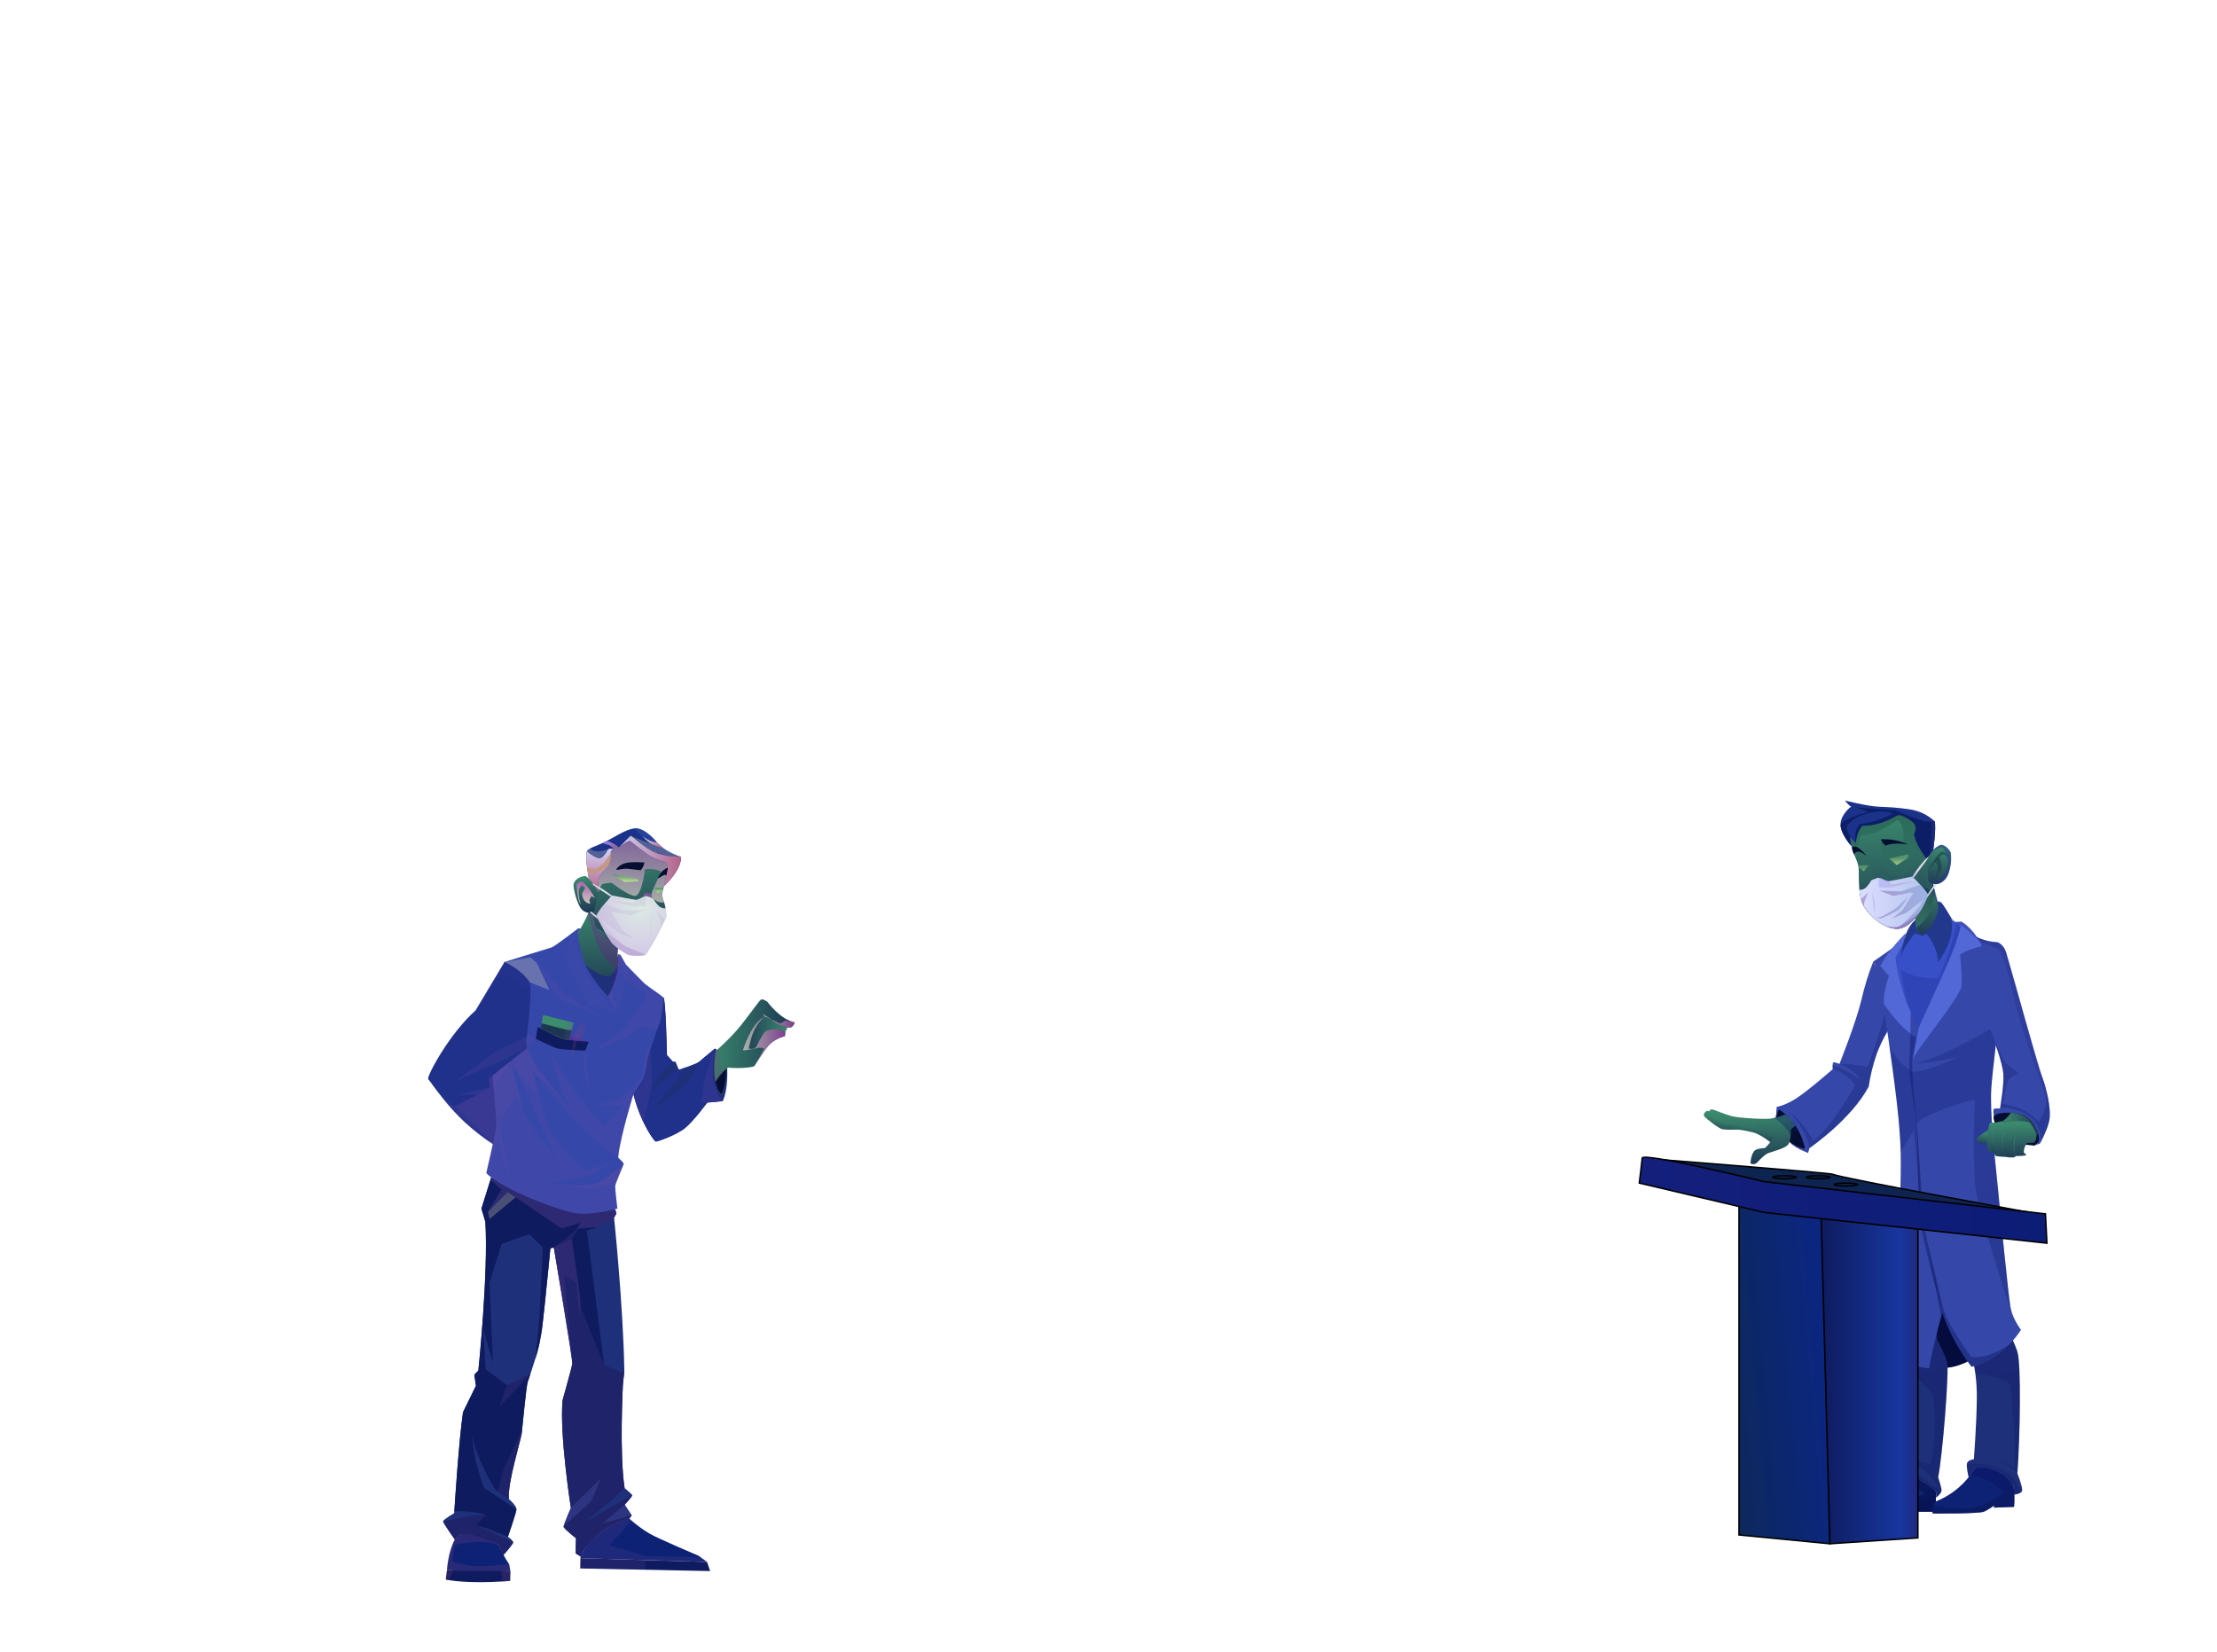 <svg viewBox="0 0 1512 1127" fill="none" xmlns="http://www.w3.org/2000/svg">
<g clip-path="url(#clip0_21_18319)">
<path fill-rule="evenodd" clip-rule="evenodd" d="M1249.22 1028.96C1257.62 1032.96 1279.99 1033.62 1284.83 1032.38C1289.67 1031.14 1297.18 1027.01 1297.18 1027.01L1297.33 1031.01L1318.87 1031.07H1320.16V1028.8L1320.37 1017.44C1318.58 1015.13 1316.48 1013.08 1314.13 1011.34C1310.59 1008.7 1306.58 1006.76 1302.31 1005.62C1298.38 1004.49 1294.29 1004.02 1290.21 1004.2C1288.71 1006.15 1287.04 1007.97 1285.21 1009.62V1009.62C1271.92 1021.8 1254.62 1022.21 1254.62 1022.21C1253.88 1022.71 1253.21 1023.3 1252.62 1023.97C1251.23 1025.45 1250.09 1027.13 1249.22 1028.96V1028.96Z" fill="#0D2275"/>
<path style="mix-blend-mode:multiply" opacity="0.86" fill-rule="evenodd" clip-rule="evenodd" d="M1249.22 1028.96C1257.62 1032.96 1279.99 1033.62 1284.83 1032.38C1289.67 1031.14 1297.18 1027.01 1297.18 1027.01L1297.33 1031.01L1318.87 1031.07L1320.15 1028.8L1320.36 1017.44C1318.57 1015.13 1316.47 1013.08 1314.12 1011.34L1302.3 1005.62C1298.37 1004.49 1294.28 1004.02 1290.2 1004.2C1288.7 1006.15 1287.03 1007.97 1285.2 1009.62C1285.87 1009.62 1301.44 1009.95 1313.01 1018.84C1313.01 1018.84 1292.64 1026.34 1279.01 1027.84C1265.38 1029.34 1252.53 1023.94 1252.53 1023.94C1251.17 1025.43 1250.06 1027.13 1249.22 1028.96V1028.96Z" fill="url(#paint0_linear_21_18318)"/>
<path fill-rule="evenodd" clip-rule="evenodd" d="M1368.43 909.6C1368.43 909.6 1343.91 934.18 1324.43 932.87C1304.95 931.56 1297.16 916.76 1297.16 916.76L1314.16 876.56L1331.37 875.92L1368.43 909.6Z" fill="url(#paint1_radial_21_18319)"/>
<path fill-rule="evenodd" clip-rule="evenodd" d="M1368.43 909.6C1368.43 909.6 1343.91 934.18 1324.43 932.87C1304.95 931.56 1297.16 916.76 1297.16 916.76L1314.16 876.56L1331.37 875.92L1368.43 909.6Z" fill="#030C3C"/>
<path fill-rule="evenodd" clip-rule="evenodd" d="M1288.31 1006.47L1290.2 1004.18C1304.71 1003.47 1320.36 1017.42 1320.36 1017.42L1320.51 1021.42H1320.57C1321.09 1021 1324.5 1018.08 1324.13 1015.97C1323.74 1013.7 1321.82 1007.5 1321.82 1007.5C1324.82 993.171 1329.48 934.441 1327.91 928.991C1326.34 923.541 1321.56 914.701 1321.56 914.701C1320.5 911.061 1319.63 899.931 1319.63 899.931C1313.08 900.421 1296.37 924.051 1296.37 924.051C1296.81 927.781 1297.11 931.481 1297.3 935.131C1298.9 966.131 1292.13 994.391 1292.13 994.391C1289.86 995.091 1285.84 998.151 1285.84 998.151C1285.68 1001.91 1288.31 1006.47 1288.31 1006.47Z" fill="#1F307A"/>
<path style="mix-blend-mode:multiply" opacity="0.4" fill-rule="evenodd" clip-rule="evenodd" d="M1288.31 1006.47L1290.2 1004.18C1304.71 1003.47 1320.36 1017.42 1320.36 1017.42L1320.51 1021.42H1320.57C1321.09 1021 1324.5 1018.08 1324.13 1015.97C1323.74 1013.7 1321.82 1007.5 1321.82 1007.5C1324.82 993.171 1329.48 934.441 1327.91 928.991C1326.34 923.541 1321.56 914.701 1321.56 914.701C1320.5 911.061 1319.63 899.931 1319.63 899.931C1313.08 900.421 1296.37 924.051 1296.37 924.051C1296.81 927.781 1297.11 931.481 1297.3 935.131C1306.09 938.411 1313.59 944.444 1318.67 952.331C1318.67 952.331 1321.54 980.231 1316.53 998.981C1316.53 998.981 1302.3 992.791 1292.13 994.391C1292.13 994.391 1309.78 993.731 1322.85 1015.88L1318.85 1013.78C1318.85 1013.78 1301.85 997.601 1285.85 998.151C1285.68 1001.91 1288.31 1006.47 1288.31 1006.47Z" fill="url(#paint2_linear_21_18318)" fill-opacity="0.66"/>
<path fill-rule="evenodd" clip-rule="evenodd" d="M1342.75 1007.91L1346.75 1001.64C1351.19 1001.34 1355.64 1002.07 1359.75 1003.79C1366.09 1006.61 1373.06 1013.29 1373.06 1013.29L1373.29 1019.4C1373.29 1019.4 1376.48 1019.22 1378.13 1017.98C1378.4 1017.81 1378.63 1017.58 1378.8 1017.31C1378.97 1017.04 1379.09 1016.74 1379.13 1016.42C1379.32 1013.86 1376.13 1005.54 1375.86 1004.95C1377.68 980.121 1378.56 929.951 1375.8 921.771C1374.08 916.747 1371.85 911.915 1369.14 907.351L1345.7 928.911C1346.38 931.463 1346.88 934.059 1347.19 936.681C1347.95 942.649 1348.29 948.664 1348.19 954.681C1348 971.611 1346.19 995.311 1346.19 995.311C1346.19 995.311 1341.83 995.571 1341.42 998.441C1341.36 998.804 1341.34 999.173 1341.36 999.541C1341.56 1002.37 1342.02 1005.17 1342.75 1007.91V1007.91Z" fill="#1F307A"/>
<path style="mix-blend-mode:multiply" opacity="0.4" fill-rule="evenodd" clip-rule="evenodd" d="M1375.88 1004.91C1377.7 980.081 1378.58 929.911 1375.82 921.731C1374.1 916.707 1371.87 911.875 1369.16 907.311L1345.7 928.911C1346.38 931.463 1346.88 934.059 1347.19 936.681V936.731C1347.19 936.731 1366.35 939.24 1370.99 944.38C1370.99 944.38 1375.24 982.821 1373.88 1001.02C1373.88 1001.02 1365.72 995.951 1358.41 995.141C1365.05 996.66 1371.11 1000.05 1375.88 1004.91V1004.91Z" fill="url(#paint3_linear_21_18318)" fill-opacity="0.66"/>
<path fill-rule="evenodd" clip-rule="evenodd" d="M1231.06 783.82C1231.06 783.82 1232.86 774.82 1228.9 767.1C1224.94 759.38 1213.1 756.45 1213.1 756.45C1213.1 756.45 1209.81 760.76 1211.64 764.77C1213.47 768.78 1220.89 779.31 1220.89 779.31C1220.89 779.31 1228.16 784.55 1231.06 783.82Z" fill="#050E30"/>
<path fill-rule="evenodd" clip-rule="evenodd" d="M1361.92 768.55C1361.92 768.55 1358.92 763.71 1359.72 761.35C1360.52 758.99 1373.57 752.79 1382.92 757.35C1392.27 761.91 1393.51 771.06 1392.75 774.86C1391.99 778.66 1387.59 781.34 1387.59 781.34C1387.59 781.34 1377.68 780.77 1374.96 779.05C1372.24 777.33 1361.92 768.55 1361.92 768.55Z" fill="#050E30"/>
<path fill-rule="evenodd" clip-rule="evenodd" d="M1211.98 762C1211.98 760.093 1212.36 758.205 1213.11 756.45C1217.35 759.428 1221.06 763.084 1224.11 767.27C1229.48 774.5 1231.11 783.82 1231.11 783.82C1227.47 782.956 1224.02 781.427 1220.94 779.31C1220.94 779.31 1222.69 782.31 1233.14 786.39L1234.03 783.1C1234.89 782.5 1262.62 763.35 1274.45 741.1C1275.56 733.491 1277.4 726.007 1279.94 718.75C1281.9 713.477 1284.32 708.39 1287.19 703.55C1287.87 702.43 1288.28 701.83 1288.28 701.83C1288.28 701.83 1290.1 674.33 1284.94 667.39C1282.16 663.755 1279.7 659.888 1277.58 655.83C1274.26 664.21 1271.58 672.832 1269.58 681.62C1265.89 697.26 1254.51 725.62 1254.51 725.62C1254.51 725.62 1251.14 724.22 1250.32 724.7C1249.98 724.92 1249.86 725.78 1249.83 726.7C1249.83 727.539 1249.87 728.377 1249.96 729.21C1249.96 729.21 1232.87 744.16 1224.96 749.21C1217.05 754.26 1211.8 754.89 1211.8 754.89C1211.8 754.89 1210.87 759.7 1211.98 762Z" fill="#3548A9"/>
<path fill-rule="evenodd" clip-rule="evenodd" d="M1284.92 923.14C1296.05 931.89 1315.68 933.2 1315.68 933.2C1317.37 922.52 1321.97 905.01 1323.85 898.09L1324.66 895.14C1329.23 908.484 1335.96 920.984 1344.59 932.14C1355.27 930.14 1363.9 923.52 1369.77 917.57C1372.98 914.353 1375.85 910.814 1378.33 907.01C1376.38 904.345 1374.7 901.487 1373.33 898.48C1373.3 898.439 1373.27 898.392 1373.26 898.34C1372.52 896.678 1371.93 894.955 1371.48 893.19C1369.8 886.12 1364.02 824.55 1362.07 805.25C1360.12 785.95 1357.07 758.32 1358.07 742.17C1358.4 736.99 1359.61 725.79 1361.13 713C1364.31 685.93 1368.76 651.63 1368.76 651.63C1367.04 643.95 1362.31 642.69 1362.31 642.69C1350.06 642.53 1338.09 633.2 1338.09 633.2C1334.53 630.78 1306.22 631.96 1303.25 636.2C1300.28 640.44 1277.55 655.83 1277.55 655.83C1277.55 655.83 1282.3 662.59 1284.22 681.28C1284.96 688.55 1286.67 700.1 1288.57 713.39C1288.57 713.39 1288.57 713.68 1288.69 714.21C1288.73 714.409 1288.75 714.609 1288.77 714.81C1290.93 729.81 1293.28 746.89 1294.77 762.56C1294.77 762.82 1294.82 763.08 1294.84 763.34C1294.92 764.01 1294.97 764.67 1295.03 765.34C1295.03 765.68 1295.09 766 1295.12 766.34V766.49C1295.53 771.01 1295.84 775.37 1296.05 779.49C1296.13 781.19 1296.2 783.05 1296.24 785.05V785.6C1297.02 821.86 1291.87 900.89 1290.05 908.66C1288.88 913.66 1287.16 918.516 1284.92 923.14V923.14Z" fill="#3548A9"/>
<path style="mix-blend-mode:multiply" opacity="0.4" fill-rule="evenodd" clip-rule="evenodd" d="M1288.57 713.4C1288.57 713.4 1288.57 713.69 1288.69 714.22C1288.73 714.418 1288.75 714.619 1288.77 714.82C1289.67 721.42 1293.48 749.59 1294.77 762.57C1294.77 762.83 1294.82 763.09 1294.84 763.35C1294.92 764.07 1294.98 764.73 1295.03 765.35C1295.03 765.71 1295.09 766.03 1295.12 766.35V766.5C1295.81 775.95 1296.12 783.11 1296.24 785.09V785.64L1305.24 770.7L1310.62 833.7C1310.62 833.7 1308.52 779.39 1307.55 768.7C1307.52 768.15 1307.45 767.603 1307.36 767.06C1306.52 763.22 1330.78 753.51 1346.79 749.97C1346.79 749.97 1344.89 799.21 1347.89 814.19C1350.89 828.84 1369.05 889.75 1373.23 898.39C1372.49 896.727 1371.9 895.004 1371.45 893.24C1369.77 886.17 1363.99 824.6 1362.04 805.3C1360.09 786 1357.04 758.37 1358.04 742.22C1358.37 737.04 1359.58 725.84 1361.1 713.05L1361.03 712.81L1357.32 701.71C1357.32 701.71 1354.32 704.32 1333.25 714.71C1314.3 724.01 1306.14 725.38 1304.66 725.57C1307.17 725.39 1327.53 723.82 1335.77 720.45C1335.77 720.45 1318.91 729.72 1304.61 731.18C1297.59 727.008 1292 720.81 1288.57 713.4V713.4Z" fill="url(#paint4_linear_21_18318)" fill-opacity="0.66"/>
<path fill-rule="evenodd" clip-rule="evenodd" d="M1208.37 779.78C1208.37 779.78 1200.48 773.32 1195.09 772.22C1195.09 772.22 1187.91 770.46 1184.77 770.48C1181.63 770.5 1177.02 770.68 1174.53 770.16C1172.04 769.64 1162.91 762.49 1162.17 761.16C1161.43 759.83 1163.27 757.83 1164.33 757.64C1165.39 757.45 1169.08 759.83 1169.08 759.83C1169.08 759.83 1189.67 764.41 1196.69 765.99C1203.71 767.57 1209.86 774.67 1209.86 774.67L1209.94 776.8L1208.37 779.78Z" fill="url(#paint5_linear_21_18318)"/>
<path fill-rule="evenodd" clip-rule="evenodd" d="M1355.91 770.91C1355.91 770.91 1348.74 774.62 1347.91 777.32C1347.55 778.46 1352.03 781.15 1355.27 779.19C1358.51 777.23 1355.91 770.91 1355.91 770.91Z" fill="url(#paint6_linear_21_18318)"/>
<path fill-rule="evenodd" clip-rule="evenodd" d="M1317.88 599.98C1317.88 599.98 1320.02 613.51 1323.96 622.24C1323.96 622.24 1322.82 629.78 1319.17 634.5C1315.52 639.22 1310.9 638.18 1310.9 638.18C1310.9 638.18 1307.6 636.01 1306.76 634.05C1306.76 634.05 1306.65 627.05 1305.59 623.23L1316.45 598.51L1317.88 599.98Z" fill="url(#paint7_linear_21_18318)"/>
<path fill-rule="evenodd" clip-rule="evenodd" d="M1267.35 590.34C1267.8 592.62 1267.7 596.22 1267.76 600.34C1267.81 602.46 1267.88 604.72 1268.09 606.98C1268.09 607.44 1268.18 607.9 1268.24 608.35C1268.51 610.601 1269 612.821 1269.69 614.98C1272.69 623.84 1286.15 634.98 1295.47 633.39C1303.64 632 1311.13 621.12 1314.65 611.39C1314.78 611.04 1314.9 610.68 1315.01 610.33C1315.31 609.44 1315.57 608.57 1315.81 607.72L1315.9 607.34C1318.58 596.84 1318.9 579.34 1316.1 569.19C1313.83 561.03 1308.1 556.42 1299.23 554.06C1297 553.489 1294.73 553.052 1292.44 552.75C1288.33 552.165 1284.16 552.084 1280.03 552.51H1279.91C1275.69 552.9 1271.64 554.424 1268.21 556.92C1266.09 558.576 1264.41 560.728 1263.31 563.187C1262.22 565.645 1261.74 568.335 1261.93 571.02C1262.31 580.17 1266.35 585.49 1267.35 590.34Z" fill="url(#paint8_linear_21_18318)"/>
<path style="mix-blend-mode:multiply" opacity="0.6" fill-rule="evenodd" clip-rule="evenodd" d="M1267.35 590.35C1267.81 592.62 1267.7 596.21 1267.75 600.3C1272.21 604.12 1277.1 598.3 1277.1 598.3C1277.16 595.53 1275.62 587.18 1272.9 583.78C1271.44 581.833 1269.44 580.361 1267.15 579.55C1266.46 575.3 1269.41 569.55 1269.41 569.55C1279.49 570.55 1294.16 559.15 1294.16 559.15C1300.03 564.74 1297.9 574.61 1297.9 574.61C1291.2 571.95 1282.75 573.19 1282.75 573.19C1283.61 587.83 1288.4 597.6 1288.4 597.6C1301.46 597.8 1308.99 587.96 1308.99 587.96C1314.14 594.82 1314.28 611.46 1314.28 611.46L1314.63 611.37C1315.13 609.98 1315.54 608.62 1315.88 607.37C1318.56 596.87 1318.88 579.37 1316.08 569.23C1313.81 561.06 1308.08 556.45 1299.21 554.09L1280.01 552.55H1279.94L1268.24 556.94C1266.12 558.598 1264.44 560.75 1263.35 563.208C1262.25 565.666 1261.78 568.355 1261.96 571.04C1262.32 580.17 1266.34 585.49 1267.35 590.35Z" fill="url(#paint9_linear_21_18318)"/>
<path fill-rule="evenodd" clip-rule="evenodd" d="M1262.81 577.23C1262.23 575.084 1261.93 572.873 1261.91 570.65C1262.86 572.353 1264.16 573.841 1265.71 575.02C1265.71 575.02 1265.81 567.79 1270.22 563.08C1270.22 563.08 1274.14 563.54 1281.11 561.68C1288.08 559.82 1292.62 556.34 1294.81 555.88C1297 555.42 1304.57 559.97 1305.65 561.88C1306.73 563.79 1306.9 566.16 1305.4 569.12C1305.4 569.12 1305.96 573.19 1309.56 579.12C1311.03 581.637 1312.67 584.053 1314.46 586.35L1318.14 582.13C1318.14 582.13 1320.81 564.13 1319.37 560.13C1314.82 555.874 1309.09 553.087 1302.93 552.13C1292.63 550.53 1288.93 550.58 1281 550.19C1273.07 549.8 1258.35 546 1258.35 546C1258.35 546 1260.54 549.27 1262.47 550.12C1262.47 550.12 1255.86 554.95 1255.27 561.56C1255.25 561.933 1255.25 562.307 1255.27 562.68C1255.54 569.04 1262.28 576.67 1262.81 577.23Z" fill="#1A328A"/>
<path fill-rule="evenodd" clip-rule="evenodd" d="M1301.06 575.83C1295.31 573.25 1289.03 572.098 1282.74 572.47C1283.38 574.224 1284.56 575.731 1286.11 576.78C1286.11 576.78 1289.39 574.44 1301.06 575.83Z" fill="#050E30"/>
<path fill-rule="evenodd" clip-rule="evenodd" d="M1272.91 583.77C1272.91 583.77 1266.57 574.97 1263 577.98C1263 577.98 1263.34 581.25 1264.62 582.83C1264.73 582.287 1265.02 581.797 1265.44 581.435C1265.86 581.073 1266.39 580.86 1266.94 580.83C1269.02 580.55 1272.91 583.77 1272.91 583.77Z" fill="#050E30"/>
<path style="mix-blend-mode:multiply" opacity="0.5" fill-rule="evenodd" clip-rule="evenodd" d="M1268.25 608.32C1268.51 610.573 1268.99 612.793 1269.69 614.95C1272.69 623.8 1286.15 634.951 1295.47 633.361C1303.64 631.971 1311.14 621.081 1314.65 611.361C1315.1 610.101 1315.48 608.881 1315.8 607.681C1315.84 607.56 1315.88 607.436 1315.9 607.311C1313.53 603.931 1303.46 604.51 1303.46 604.51C1298.18 603.056 1292.79 602.052 1287.34 601.51C1281.16 601.09 1271.37 605.02 1268.25 608.32Z" fill="url(#paint10_linear_21_18318)" fill-opacity="0.66"/>
<path fill-rule="evenodd" clip-rule="evenodd" d="M1217.16 760.33C1214.07 761.533 1210.87 762.404 1207.6 762.93C1202.93 763.56 1185.76 762.48 1181.23 761.32C1176.7 760.16 1168.92 756.78 1167.49 756.63C1166.06 756.48 1165.22 758.55 1165.89 760.16C1165.89 760.16 1170.97 765.27 1176.04 767.02C1176.04 767.02 1184.72 767.41 1192.9 768.12C1201.08 768.83 1209.11 776.12 1209.11 776.12C1207.73 778.727 1205.88 781.058 1203.66 783C1203.66 783 1198.66 783.23 1196.98 784.52C1195.3 785.81 1193.98 789.43 1193.85 793.52C1194.48 793.876 1195.19 794.05 1195.91 794.022C1196.63 793.993 1197.33 793.764 1197.93 793.36C1197.93 793.36 1203.17 787.36 1206.21 786.36C1209.25 785.36 1217.13 783.27 1219.38 780.84C1221.63 778.41 1221.38 770.26 1221.38 770.26L1224.38 767.78C1224.38 767.78 1220.41 761.54 1217.16 760.33Z" fill="url(#paint11_linear_21_18318)"/>
<path fill-rule="evenodd" clip-rule="evenodd" d="M1299.99 639.38C1301.35 633.25 1306.41 628.12 1306.41 628.12L1306.76 634.05C1306.76 634.96 1310.9 638.18 1310.9 638.18C1320.99 635.43 1323.96 622.24 1323.96 622.24L1322.86 619.54C1325.35 621.75 1330.25 627 1330.25 627C1332.3 628.91 1336.13 630.15 1338.9 631.82C1336.74 641.12 1333.43 650.115 1329.05 658.6C1321.82 672.54 1313.68 689.36 1308.54 701.79C1308.54 701.79 1294.68 679.27 1292.82 653.23L1299.99 639.38Z" fill="#2E44B7"/>
<path fill-rule="evenodd" clip-rule="evenodd" d="M1366.28 732.37C1366.87 739.89 1364.01 756.11 1364.01 756.11C1364.01 756.11 1359.81 755.65 1359.54 756.68C1359.44 758.239 1359.5 759.803 1359.71 761.35C1361.05 758.62 1375.27 757.35 1382.06 761.85C1388.85 766.35 1391.14 775.38 1390.52 777.85C1390.31 778.591 1389.96 779.279 1389.47 779.872C1388.98 780.464 1388.37 780.948 1387.68 781.29L1391.31 779.92L1392.1 778.42C1393.81 775.13 1397.69 767.11 1397.96 761.79C1398.19 757.5 1397.24 750.79 1395.84 744.79C1395.14 741.535 1394.19 738.336 1393.01 735.22C1390.32 728.3 1388.52 721.31 1383.94 705.15C1379.36 688.99 1368.78 651.69 1368.78 651.69C1368.78 651.69 1355.12 667.9 1354.36 680.38C1353.91 687.51 1355.71 695.79 1357.36 701.54L1357.42 701.72C1358.59 705.91 1359.65 708.72 1359.65 708.72C1359.65 708.72 1365.69 724.83 1366.28 732.37Z" fill="#3548A9"/>
<path fill-rule="evenodd" clip-rule="evenodd" d="M1388.81 774.99L1389.93 772.99C1389.93 772.99 1385.83 758.87 1371.34 758.99C1371.34 758.99 1368.34 763.99 1364.88 764.88C1364.88 764.88 1373.35 763.27 1380.19 766.27C1382.14 767.07 1383.91 768.255 1385.39 769.753C1386.87 771.251 1388.03 773.032 1388.81 774.99V774.99Z" fill="url(#paint12_linear_21_18318)"/>
<path style="mix-blend-mode:multiply" opacity="0.5" fill-rule="evenodd" clip-rule="evenodd" d="M1221.27 774.211C1221.27 774.211 1216.08 765.511 1209.81 762.541C1209.81 762.541 1215.66 760.541 1216.81 759.351C1220.51 762.472 1223.67 766.19 1226.15 770.351L1221.27 774.211Z" fill="url(#paint13_linear_21_18318)" fill-opacity="0.66"/>
<path fill-rule="evenodd" clip-rule="evenodd" d="M1318.16 1032.29C1318.16 1032.29 1349.78 1032.54 1353.16 1030.98C1355.55 1029.82 1357.82 1028.44 1359.94 1026.85V1028.28L1373.58 1027.77C1374.06 1022.95 1373.88 1018.08 1373.04 1013.31C1361.44 997.63 1346.7 1001.66 1346.7 1001.66C1345.81 1003.18 1344.84 1004.65 1343.78 1006.06C1337.74 1014.11 1329.59 1020.34 1320.23 1024.06C1319.44 1024.81 1318.79 1025.7 1318.31 1026.68C1317.89 1027.55 1317.66 1028.5 1317.63 1029.47C1317.61 1030.44 1317.79 1031.4 1318.16 1032.29V1032.29Z" fill="#0D2275"/>
<path fill-rule="evenodd" clip-rule="evenodd" d="M1288.91 605.54C1287.69 605.98 1286.42 606.259 1285.12 606.37C1283.25 606.48 1277.29 606.7 1275.12 608.16C1275.98 609.229 1277.05 610.1 1278.28 610.715C1279.5 611.329 1280.84 611.672 1282.21 611.72C1283.18 611.688 1284.11 611.401 1284.93 610.89C1285.59 609.904 1286.53 609.149 1287.64 608.73C1288.35 607.801 1288.78 606.699 1288.91 605.54V605.54Z" fill="url(#paint14_linear_21_18318)"/>
<path fill-rule="evenodd" clip-rule="evenodd" d="M1287.61 608.73L1284.9 610.89C1284.9 610.89 1286.76 606.35 1287.61 608.73Z" fill="#357A6B"/>
<path fill-rule="evenodd" clip-rule="evenodd" d="M1299.23 609.48C1297.67 608.747 1295.94 608.477 1294.23 608.7C1294.08 608.902 1293.99 609.145 1293.98 609.398C1293.96 609.651 1294.02 609.902 1294.15 610.12L1295.92 609.85C1295.55 611.206 1294.89 612.465 1293.98 613.542C1293.08 614.619 1291.95 615.488 1290.68 616.09C1286.25 618.3 1280.8 617.66 1280.8 617.66C1280.8 617.66 1287.55 619.17 1291.49 616.57C1293.92 614.903 1295.86 612.614 1297.11 609.94C1297.76 609.603 1298.5 609.444 1299.23 609.48V609.48Z" fill="url(#paint15_linear_21_18318)"/>
<path style="mix-blend-mode:multiply" opacity="0.71" fill-rule="evenodd" clip-rule="evenodd" d="M1317.25 598.17L1319.41 607.68C1319.41 607.68 1319.51 624.45 1306.87 632.68L1306.2 626.15C1306.2 626.15 1317.02 613.61 1317.25 598.17Z" fill="url(#paint16_linear_21_18318)"/>
<path fill-rule="evenodd" clip-rule="evenodd" d="M1331.4 627.91L1334.49 630.58C1334.49 630.58 1328.65 654.97 1321.33 667.48C1321.33 667.48 1303.45 667.69 1296.47 661.07C1296.47 661.07 1299 681.25 1303.27 690.07C1297.95 678.422 1294.48 666.011 1292.99 653.29L1302.56 633.57L1310.31 638.41L1316.47 635.41L1331.4 627.91Z" fill="#374FC7"/>
<path style="mix-blend-mode:multiply" fill-rule="evenodd" clip-rule="evenodd" d="M1262.47 550.28C1262.99 550.36 1263.56 550.43 1264.16 550.49C1263.6 550.379 1263.04 550.309 1262.47 550.28V550.28Z" fill="url(#paint17_linear_21_18318)"/>
<path fill-rule="evenodd" clip-rule="evenodd" d="M1262.81 577.23C1262.23 575.084 1261.93 572.873 1261.91 570.65C1260.36 568.731 1259.49 566.356 1259.42 563.89C1259.42 563.89 1264.01 555.6 1277.62 554.07C1277.62 554.07 1285.03 551.96 1291.18 555C1291.18 555 1277.88 561.6 1268.42 562C1268.42 562 1263.69 566.47 1265.71 575.06C1265.71 575.06 1265.81 567.83 1270.22 563.12C1270.22 563.12 1274.14 563.58 1281.11 561.72C1288.08 559.86 1292.62 556.38 1294.81 555.92C1297 555.46 1304.57 560.01 1305.65 561.92C1306.73 563.83 1306.9 566.2 1305.4 569.16C1305.4 569.16 1305.96 573.23 1309.56 579.16C1311.03 581.678 1312.67 584.093 1314.46 586.39L1318.14 582.17C1318.14 582.17 1320.81 564.17 1319.37 560.17C1319.37 560.17 1315.02 561.58 1306.53 558.23C1298.04 554.88 1292.45 552.64 1292.45 552.64C1292.45 552.64 1273.76 551.58 1264.24 550.44C1267.56 551.142 1270.78 552.278 1273.8 553.82C1273.8 553.82 1256.8 558.2 1255.24 562.77C1255.54 569.04 1262.28 576.67 1262.81 577.23Z" fill="#0C1F66"/>
<path fill-rule="evenodd" clip-rule="evenodd" d="M1314.61 585.911C1314.61 585.911 1317.08 578.681 1323.82 576.181C1323.82 576.181 1327.6 576.341 1330.44 581.541C1331.04 585.911 1330.62 590.363 1329.2 594.541C1326.82 601.941 1321.77 603.151 1319.93 603.111C1318.09 603.071 1315.81 602.041 1315.25 600.641C1314.69 599.241 1314.61 585.911 1314.61 585.911Z" fill="url(#paint18_linear_21_18318)"/>
<g style="mix-blend-mode:multiply" opacity="0.5">
<path fill-rule="evenodd" clip-rule="evenodd" d="M1329.61 584.91C1329.61 584.91 1326.96 581.18 1324.81 580.91C1322.66 580.64 1317.81 587.71 1316.37 592.53C1316.37 592.53 1322.79 584.2 1324.28 583.07C1325.77 581.94 1329.61 584.91 1329.61 584.91Z" fill="#143641"/>
</g>
<g style="mix-blend-mode:multiply" opacity="0.5">
<path fill-rule="evenodd" clip-rule="evenodd" d="M1322.1 584.22C1322.1 584.22 1323.92 585.62 1324.1 590.37C1324.28 595.12 1319.77 598.37 1319.77 598.37C1320.88 596.532 1321.54 594.46 1321.71 592.32C1321.72 591.425 1321.51 590.542 1321.11 589.746C1320.7 588.949 1320.1 588.264 1319.37 587.75L1322.1 584.22Z" fill="#143641"/>
</g>
<path fill-rule="evenodd" clip-rule="evenodd" d="M1332.37 628.91L1337.92 628.7C1337.92 628.7 1347.55 635.28 1351.59 645.33C1351.59 645.33 1340.27 647.79 1336.73 651.39C1336.73 651.39 1338.26 665 1337.73 672.39C1337.2 679.78 1306.54 716.39 1304.34 722.79C1304.34 722.79 1306.25 708.65 1308.52 701.02C1308.52 701.02 1324.44 666.16 1329.7 653.93C1332.79 646.808 1335.31 639.452 1337.23 631.93L1332.37 628.91Z" fill="#5268D7"/>
<path fill-rule="evenodd" clip-rule="evenodd" d="M1299.87 636.34C1292.96 642.975 1287.04 650.577 1282.31 658.91L1288.31 665.62C1288.31 665.62 1284.12 676.44 1284.88 684.71C1284.88 684.71 1295.76 701.71 1306.88 707.47L1308.47 700.96C1308.47 700.96 1301.78 688.31 1299.27 680.81C1293.64 663.95 1292.78 653.21 1292.78 653.21L1299.19 641.14L1299.87 636.34Z" fill="#5268D7"/>
<path fill-rule="evenodd" clip-rule="evenodd" d="M1310.9 638.18L1313.9 636.94C1313.9 636.94 1321.36 645.12 1321.78 656.12C1321.78 656.12 1333.68 641.91 1330.86 626.31C1330.86 626.31 1324.86 615.83 1323.67 615.47C1322.88 615.234 1322.08 615.057 1321.27 614.94L1321.96 617.47C1321.96 617.47 1322.79 624.68 1315.17 634.14C1315.21 634.14 1313.16 634.52 1310.9 638.18Z" fill="#21388C"/>
<path fill-rule="evenodd" clip-rule="evenodd" d="M1310.9 638.18L1306.09 636.52C1306.09 636.52 1298.26 645.18 1296.31 652.9C1297.02 647.555 1298.23 642.286 1299.9 637.16C1301.18 633.396 1303.39 630.015 1306.32 627.33C1306.32 627.33 1307.16 632.33 1306.76 634.05C1308 635.559 1309.39 636.943 1310.9 638.18V638.18Z" fill="#21388C"/>
<path style="mix-blend-mode:multiply" opacity="0.4" fill-rule="evenodd" clip-rule="evenodd" d="M1366.28 732.371C1366.87 739.891 1364.01 756.111 1364.01 756.111C1369.95 754.561 1381.07 757.731 1387.01 764.011C1390.41 767.561 1391.64 773.731 1392.08 778.411C1393.79 775.121 1397.67 767.101 1397.94 761.781C1398.17 757.491 1397.22 750.781 1395.82 744.781C1396.64 757.491 1390.33 765.071 1390.33 765.071C1381.16 754.331 1365.82 752.911 1365.82 752.911L1369.32 737.331C1371.21 733.431 1376.54 732.521 1376.54 732.521C1376.15 731.121 1368.31 725.391 1368.31 725.391C1364.46 720.541 1358.18 703.941 1357.31 701.681C1358.48 705.871 1359.54 708.681 1359.54 708.681C1359.54 708.681 1365.69 724.831 1366.28 732.371Z" fill="url(#paint19_linear_21_18318)" fill-opacity="0.66"/>
<path style="mix-blend-mode:multiply" opacity="0.6" fill-rule="evenodd" clip-rule="evenodd" d="M1324.69 889.73C1321.88 876.19 1314.42 847.73 1313.95 845.99L1323.85 898.09L1324.66 895.14C1329.23 908.484 1335.96 920.984 1344.59 932.14C1355.27 930.14 1363.9 923.52 1369.77 917.57C1361.99 922.4 1352.37 926.75 1344.45 925.41C1344.45 925.39 1327.59 903.7 1324.69 889.73Z" fill="url(#paint20_linear_21_18318)" fill-opacity="0.66"/>
<path fill-rule="evenodd" clip-rule="evenodd" d="M1383.83 765.45C1385.94 767.594 1387.53 770.185 1388.5 773.03C1388.89 774.109 1388.97 775.272 1388.74 776.395C1388.51 777.517 1387.99 778.556 1387.21 779.4L1382.53 779.57C1381.06 781.346 1380.24 783.573 1380.21 785.88L1382.02 787.96C1382.02 787.96 1376.65 788.87 1373.88 788.26V789.38C1371.59 789.553 1369.28 789.398 1367.03 788.92C1364.97 788.982 1362.91 788.787 1360.89 788.34C1360.35 787.6 1360.01 786.737 1359.89 785.83C1358.44 785.838 1357.01 785.553 1355.68 784.99C1354.76 778.588 1355.21 772.065 1357 765.85C1357 765.85 1357.6 765.52 1361.38 765.68C1361.38 765.68 1363.18 764.68 1367.46 764.68C1367.49 764.64 1377.46 764.06 1383.83 765.45Z" fill="url(#paint21_linear_21_18318)"/>
<path style="mix-blend-mode:multiply" opacity="0.6" fill-rule="evenodd" clip-rule="evenodd" d="M1308.51 700.98C1308.51 700.98 1305.58 717.98 1304.33 722.75C1303.08 727.52 1307.39 766.99 1307.39 766.99C1307.39 766.99 1311.48 827.21 1311.81 833.92L1324.66 895.14C1324.66 895.14 1311.02 846.9 1309.43 831.67C1307.84 816.44 1307.43 768.01 1307.43 768.01C1307.43 768.01 1301.37 731.24 1302.12 723.86C1302.87 716.48 1303.12 690.01 1303.12 690.01L1308.51 700.98Z" fill="url(#paint22_linear_21_18318)" fill-opacity="0.66"/>
<path style="mix-blend-mode:multiply" opacity="0.4" fill-rule="evenodd" clip-rule="evenodd" d="M1220.9 759.22C1221.55 759.85 1231.96 770.08 1233.98 783.1C1234.84 782.5 1262.57 763.35 1274.4 741.1C1275.51 733.491 1277.35 726.006 1279.89 718.75C1281.85 713.476 1284.27 708.389 1287.14 703.55L1285.46 691.55C1285.46 691.55 1277.2 719.26 1273.7 727.64C1273.7 727.64 1260.19 725.11 1254.45 725.64C1254.45 725.64 1265.22 730.13 1268.66 736.27C1268.66 736.27 1257.92 728.27 1249.77 726.72L1249.9 729.23C1249.9 729.23 1258.68 730.97 1265.29 740.23C1265.29 740.23 1247 772.23 1236.57 777.71C1236.59 777.7 1228.77 763.71 1220.9 759.22Z" fill="url(#paint23_linear_21_18318)" fill-opacity="0.66"/>
<path style="mix-blend-mode:multiply" opacity="0.4" fill-rule="evenodd" clip-rule="evenodd" d="M1342.75 1007.91L1346.75 1001.64C1351.19 1001.34 1355.64 1002.07 1359.75 1003.79C1366.09 1006.61 1373.06 1013.29 1373.06 1013.29L1373.29 1019.4C1373.29 1019.4 1376.48 1019.22 1378.13 1017.98L1377.61 1016.17C1376.65 1013.21 1375.1 1010.48 1373.06 1008.14C1371.01 1005.8 1368.51 1003.9 1365.71 1002.55C1355.95 997.611 1343.71 997.421 1341.35 999.551C1341.55 1002.38 1342.02 1005.17 1342.75 1007.91Z" fill="url(#paint24_linear_21_18318)" fill-opacity="0.66"/>
<path style="mix-blend-mode:multiply" opacity="0.86" fill-rule="evenodd" clip-rule="evenodd" d="M1318.16 1032.29C1318.16 1032.29 1349.78 1032.54 1353.16 1030.98C1355.55 1029.82 1357.82 1028.44 1359.94 1026.85V1028.28L1373.58 1027.77C1374.06 1022.95 1373.88 1018.08 1373.04 1013.31C1361.44 997.63 1346.7 1001.66 1346.7 1001.66C1345.81 1003.18 1344.84 1004.65 1343.78 1006.06V1006.14C1343.78 1006.14 1355.84 1007.01 1366.24 1017.84C1360.85 1022.75 1354.32 1026.22 1347.24 1027.94C1335.37 1030.83 1318.31 1026.69 1318.31 1026.69C1317.89 1027.56 1317.66 1028.51 1317.64 1029.47C1317.61 1030.44 1317.79 1031.4 1318.16 1032.29V1032.29Z" fill="url(#paint25_linear_21_18318)" fill-opacity="0.66"/>
<g style="mix-blend-mode:multiply" opacity="0.5">
<path fill-rule="evenodd" clip-rule="evenodd" d="M1397.99 760.08C1396.15 750.923 1393.5 741.948 1390.07 733.26C1384.07 717.67 1375.35 690.36 1372.53 676.64C1369.71 662.92 1365.34 650.38 1363.35 648.05C1361.36 645.72 1353.14 644.35 1349.97 641.96C1349.97 641.96 1339.89 632.51 1337.97 631.08L1335.14 631.18L1332.36 628.87L1331.19 627.87C1331.19 627.87 1324.94 619.13 1323.79 618.57C1323.24 618.257 1322.62 618.088 1321.99 618.08C1321.99 618.08 1317.18 608.19 1316.9 602.3C1316.9 602.3 1324.52 601.5 1327.14 594.1C1329.76 586.7 1326.93 580.3 1324.74 577.98C1324.74 577.98 1318.98 578.72 1316.46 582.25C1316.46 582.25 1318.21 563.48 1317.11 560.51C1316.01 557.54 1301.66 551.93 1297.02 551.44C1297.02 551.44 1310.48 551.9 1319.33 560.22C1319.33 560.22 1320.33 567.22 1318.33 579.87C1319.76 578.137 1321.65 576.849 1323.79 576.16C1323.79 576.16 1328.15 576.44 1330.41 581.52C1330.41 581.52 1331 589.76 1328.92 595.95C1328.38 597.693 1327.38 599.26 1326.03 600.49C1324.68 601.72 1323.03 602.569 1321.24 602.95L1318.37 602.82L1321.69 614.88C1321.69 614.88 1322.48 614.15 1323.69 615.42C1324.9 616.69 1330.88 626.26 1330.88 626.26L1333.57 628.8L1337.47 628.66C1337.47 628.66 1342.98 630.66 1348.19 639.08C1350.38 640.194 1352.69 641.033 1355.08 641.58C1357.46 642.039 1359.87 642.373 1362.29 642.58C1364.22 643.521 1365.85 644.996 1366.97 646.83C1368.81 649.83 1379.68 690.11 1381.79 697.54C1383.9 704.97 1393.79 738.1 1395.79 744.65C1397.24 749.665 1397.98 754.859 1397.99 760.08V760.08Z" fill="#2A3491"/>
</g>
<path fill-rule="evenodd" clip-rule="evenodd" d="M1374.9 788.41C1373.74 783.749 1373.7 778.88 1374.78 774.2C1374.78 774.2 1371.61 781.9 1373.92 789.38L1374.9 788.41Z" fill="url(#paint26_linear_21_18318)"/>
<path fill-rule="evenodd" clip-rule="evenodd" d="M1367.07 788.91C1367.07 788.91 1365.7 786.58 1366 779.36C1366.29 772.5 1367.08 770.87 1367.08 770.87C1367.08 770.87 1365.43 773.71 1365.08 779.97C1364.73 786.23 1366.2 788.97 1366.2 788.97L1367.07 788.91Z" fill="url(#paint27_linear_21_18318)"/>
<path fill-rule="evenodd" clip-rule="evenodd" d="M1359.92 785.831C1359.24 780.68 1359.24 775.461 1359.92 770.311C1359.92 770.311 1357.72 779.461 1358.49 785.741C1358.96 785.818 1359.44 785.848 1359.92 785.831V785.831Z" fill="url(#paint28_linear_21_18318)"/>
<path fill-rule="evenodd" clip-rule="evenodd" d="M1268.09 606.911C1268.09 607.371 1268.18 607.831 1268.24 608.281C1268.46 609.988 1268.8 611.678 1269.24 613.341C1269.37 613.871 1269.54 614.401 1269.7 614.911C1270.11 616.085 1270.63 617.214 1271.27 618.281C1274.85 624.069 1280.02 628.709 1286.16 631.651C1287.84 632.442 1289.63 633 1291.46 633.311C1292.78 633.534 1294.14 633.534 1295.46 633.311C1300.63 632.421 1305.55 627.741 1309.34 621.931C1311.5 618.608 1313.28 615.048 1314.63 611.321C1314.76 610.971 1314.88 610.631 1315 610.321C1313.58 608.058 1311.95 605.935 1310.13 603.981C1307.23 600.711 1304.3 597.851 1304.3 597.851C1304.3 597.851 1288.71 601.151 1287.57 601.021C1286.37 600.666 1285.19 600.204 1284.07 599.641L1283.76 599.521C1282.98 599.135 1282.15 598.869 1281.29 598.731C1279.89 598.731 1276.22 600.441 1276.22 600.441C1275.2 602.323 1273.9 604.036 1272.36 605.521C1271.16 606.504 1269.64 607 1268.09 606.911V606.911Z" fill="url(#paint29_linear_21_18318)"/>
<path style="mix-blend-mode:multiply" opacity="0.3" fill-rule="evenodd" clip-rule="evenodd" d="M1281.26 598.69L1281.5 605.22L1288.9 605.57L1306.7 600.81L1290.23 603.11L1287.6 601C1285.53 600.109 1283.42 599.338 1281.26 598.69V598.69Z" fill="url(#paint30_linear_21_18318)"/>
<path style="mix-blend-mode:multiply" opacity="0.62" fill-rule="evenodd" clip-rule="evenodd" d="M1300.28 622.45L1311.82 613.58C1309.14 619.88 1297.96 629.82 1297.96 629.82L1295.18 631.82L1291.5 633.33C1292.82 633.554 1294.18 633.554 1295.5 633.33C1303.67 631.94 1311.16 621.06 1314.68 611.33C1314.81 610.98 1314.93 610.64 1315.05 610.33C1313.63 608.068 1312 605.945 1310.18 603.99L1309.29 603.53L1296.48 608.05L1281.63 607.45L1291.33 611.09L1303.01 608.73L1304.82 609.15L1297.64 620.62L1290.39 626.46L1300.28 622.45Z" fill="url(#paint31_linear_21_18318)"/>
<path style="mix-blend-mode:multiply" opacity="0.62" fill-rule="evenodd" clip-rule="evenodd" d="M1269.23 613.37C1269.36 613.9 1269.53 614.43 1269.69 614.94C1270.1 616.115 1270.62 617.244 1271.26 618.31L1271.51 615.1L1274.36 608.24L1269.23 613.37Z" fill="url(#paint32_linear_21_18318)"/>
<g style="mix-blend-mode:multiply" opacity="0.4">
<path fill-rule="evenodd" clip-rule="evenodd" d="M1286.16 631.651C1287.84 632.442 1289.63 633 1291.46 633.311C1292.78 633.534 1294.14 633.534 1295.46 633.311C1300.63 632.421 1305.55 627.741 1309.34 621.931C1307.26 623.681 1298.89 630.581 1295.17 631.761C1293.44 632.361 1289.68 632.081 1286.16 631.651Z" fill="#774AA4"/>
</g>
<path style="mix-blend-mode:multiply" opacity="0.3" fill-rule="evenodd" clip-rule="evenodd" d="M1276.5 608.16L1278.57 614.83L1278.78 626.03L1276.5 608.16Z" fill="url(#paint33_linear_21_18318)"/>
<path fill-rule="evenodd" clip-rule="evenodd" d="M1305.16 598.66L1314.61 585.91L1315.52 583.82C1311.14 587.932 1307.36 592.645 1304.31 597.82L1305.16 598.66Z" fill="url(#paint34_radial_21_18319)"/>
<path fill-rule="evenodd" clip-rule="evenodd" d="M1314.77 609.871L1319.4 603.111L1320.93 603.061L1314.13 612.401L1314.77 609.871Z" fill="url(#paint35_radial_21_18319)"/>
<path style="mix-blend-mode:multiply" opacity="0.62" fill-rule="evenodd" clip-rule="evenodd" d="M1301.56 611.37C1301.56 611.37 1297.19 618.44 1295.56 620.01C1293.93 621.58 1283.22 626.42 1282.76 626.38C1282.3 626.34 1279.52 626 1279.52 626C1280.77 625.83 1282.01 625.569 1283.22 625.22C1284.64 624.75 1294.22 618.98 1294.69 618.06C1295.16 617.14 1301.56 611.37 1301.56 611.37Z" fill="url(#paint36_linear_21_18318)"/>
<path fill-rule="evenodd" clip-rule="evenodd" d="M1301.32 582.71L1288.35 585.49L1293.61 590.05L1301.41 585L1301.32 582.71Z" fill="url(#paint37_linear_21_18318)"/>
<path fill-rule="evenodd" clip-rule="evenodd" d="M1267.63 591.7L1271.17 594.22L1274.41 590.12L1267.58 590.38L1267.63 591.7Z" fill="url(#paint38_linear_21_18318)"/>
<path d="M1186 820.94V1046.91L1248 1052.91V820.94H1186Z" fill="url(#paint39_linear_21_18318)"/>
<path d="M1186 820.94V1046.91L1248 1052.91V820.94H1186Z" fill="url(#paint40_linear_21_18318)" stroke="black"/>
<path d="M1242 828.94L1248 1052.91L1308 1048.91V828.94H1242Z" fill="url(#paint41_linear_21_18318)"/>
<path d="M1242 828.94L1248 1052.91L1308 1048.91V828.94H1242Z" fill="url(#paint42_linear_21_18318)" stroke="black"/>
<path d="M1250 800.91C1248.23 799.99 1120 789.91 1120 789.91L1202 809.91L1395 828.91C1395 828.91 1255.14 803.59 1250 800.91Z" fill="#0D2350"/>
<path d="M1250 800.91C1248.23 799.99 1120 789.91 1120 789.91L1202 809.91L1395 828.91C1395 828.91 1255.14 803.59 1250 800.91Z" stroke="black"/>
<path d="M1217 801.91C1212.58 801.91 1209 802.36 1209 802.91C1209 803.46 1212.58 803.91 1217 803.91C1221.42 803.91 1225 803.46 1225 802.91C1225 802.36 1221.42 801.91 1217 801.91Z" fill="#0D2350"/>
<path d="M1217 801.91C1212.58 801.91 1209 802.36 1209 802.91C1209 803.46 1212.58 803.91 1217 803.91C1221.42 803.91 1225 803.46 1225 802.91C1225 802.36 1221.42 801.91 1217 801.91Z" stroke="black"/>
<path d="M1240 801.91C1235.58 801.91 1232 802.36 1232 802.91C1232 803.46 1235.58 803.91 1240 803.91C1244.42 803.91 1248 803.46 1248 802.91C1248 802.36 1244.42 801.91 1240 801.91Z" fill="#0D2350"/>
<path d="M1240 801.91C1235.58 801.91 1232 802.36 1232 802.91C1232 803.46 1235.58 803.91 1240 803.91C1244.42 803.91 1248 803.46 1248 802.91C1248 802.36 1244.42 801.91 1240 801.91Z" stroke="black"/>
<path d="M1259 806.91C1254.58 806.91 1251 807.36 1251 807.91C1251 808.46 1254.58 808.91 1259 808.91C1263.42 808.91 1267 808.46 1267 807.91C1267 807.36 1263.42 806.91 1259 806.91Z" fill="#0D2350"/>
<path d="M1259 806.91C1254.58 806.91 1251 807.36 1251 807.91C1251 808.46 1254.58 808.91 1259 808.91C1263.42 808.91 1267 808.46 1267 807.91C1267 807.36 1263.42 806.91 1259 806.91Z" stroke="black"/>
<path d="M1395 827.91L1203 805.91C1203 805.91 1120 785.63 1120 789.91C1120 790.69 1118 806.91 1118 806.91L1203 826.91L1396 847.91L1395 827.91Z" fill="url(#paint43_linear_21_18318)"/>
<path d="M1395 827.91L1203 805.91C1203 805.91 1120 785.63 1120 789.91C1120 790.69 1118 806.91 1118 806.91L1203 826.91L1396 847.91L1395 827.91Z" stroke="black"/>
<path fill-rule="evenodd" clip-rule="evenodd" d="M302.197 1037.58C302.197 1038.71 310.197 1050.02 310.197 1050.02L313.937 1046.43C327.657 1046.22 340.257 1053.66 340.257 1053.66L343.137 1060.83C343.137 1060.83 349.137 1054.14 349.947 1052.17L350.017 1051.87C349.877 1050.59 346.407 1048.13 346.407 1048.13C346.407 1048.13 351.947 1032.13 352.217 1029.54C352.487 1026.95 347.047 1022.42 347.047 1022.42C346.047 1011.34 355.297 982.011 355.827 977.541C356.357 973.071 358.907 944.881 360.027 942.151L360.147 941.81L360.287 941.411L360.527 940.76L361.307 938.451L361.487 937.901L361.777 937.031C362.777 934.081 364.017 930.161 365.327 926.031C368.137 917.221 368.327 913.421 369.087 910.031C370.087 905.221 372.747 877.901 374.477 860.681L374.557 859.841L374.707 858.281C374.707 857.741 374.807 857.221 374.857 856.731L375.047 854.731L375.367 851.461L377.717 850.871C377.717 850.871 390.837 927.63 390.337 930.38C389.837 933.13 383.687 955.111 383.687 955.111C381.517 978.231 389.317 1028.32 389.317 1028.32C389.317 1028.32 384.417 1039.49 384.387 1041.09V1041.26C384.877 1043.07 392.827 1049.12 392.827 1049.12L392.617 1059.52L396.507 1061.94L396.557 1059.5C396.557 1059.5 402.147 1050.9 409.027 1046.58C415.907 1042.26 428.537 1035.17 428.537 1035.17L428.887 1036.17L430.887 1033.51L426.057 1026.24C426.057 1026.24 431.607 1020.46 431.127 1019.65C430.647 1018.84 425.957 1014.92 425.957 1014.92C422.297 991.43 424.797 944.341 424.797 944.341L425.797 934.901C425.097 891.221 418.797 830.491 418.797 830.491L420.367 827.63L419.447 824.75C385.547 829.11 334.977 803.021 334.977 803.021L328.307 824.411L330.987 833.221C333.167 868.011 326.227 934.81 326.227 934.81L323.467 937.63L324.587 945.141L315.777 963.141C313.097 980.991 310.337 1023 309.837 1030.78C309.787 1031.59 309.767 1032.03 309.767 1032.03C309.767 1032.03 302.217 1036.47 302.197 1037.58Z" fill="#1F307A"/>
<path fill-rule="evenodd" clip-rule="evenodd" d="M395.878 1062.74L482.218 1065.34L477.828 1062.11L476.448 1061.11C476.448 1061.11 448.778 1049.39 443.068 1046.03C438.743 1043.46 434.654 1040.51 430.848 1037.22L429.598 1036.12C428.938 1035.52 428.598 1035.12 428.598 1035.12H428.548C427.698 1035.44 415.918 1039.81 409.878 1044.3C403.628 1048.95 396.618 1059.44 396.618 1059.44L395.878 1062.74Z" fill="#0D2275"/>
<path fill-rule="evenodd" clip-rule="evenodd" d="M395.877 1062.74L395.737 1069.75L484.307 1071.54L482.217 1065.34L395.877 1062.74Z" fill="#0E1B5E"/>
<path fill-rule="evenodd" clip-rule="evenodd" d="M304.878 1070.69C308.148 1071.04 311.638 1071.28 315.158 1071.47C325.158 1071.98 335.438 1071.9 341.768 1071.76C344.688 1071.68 346.768 1071.62 347.658 1071.57H348.088L347.228 1066.87C344.415 1062.76 342.089 1058.33 340.298 1053.68C323.068 1043.68 313.978 1046.45 313.978 1046.45L310.238 1050.04C305.648 1058.28 304.878 1070.69 304.878 1070.69Z" fill="#0D2275"/>
<path fill-rule="evenodd" clip-rule="evenodd" d="M303.997 1077.35C304.667 1077.48 305.357 1077.62 306.077 1077.72C318.297 1079.72 334.957 1079.09 343.077 1078.6C346.077 1078.41 347.947 1078.24 347.947 1078.24L348.077 1071.57H347.647H341.717C337.547 1071.57 333.447 1071.5 329.557 1071.44C315.757 1071.2 304.867 1070.67 304.867 1070.67L303.997 1077.35Z" fill="#0E1B5E"/>
<path fill-rule="evenodd" clip-rule="evenodd" d="M302.197 1037.58C302.197 1038.71 310.197 1050.02 310.197 1050.02L313.937 1046.43C327.657 1046.22 340.257 1053.66 340.257 1053.66L343.137 1060.83C343.137 1060.83 349.137 1054.14 349.947 1052.17L350.017 1051.87L324.797 1040.25C332.181 1042.35 339.403 1044.98 346.407 1048.13C346.407 1048.13 351.947 1032.13 352.217 1029.54L330.217 1014.86C325.622 1003.17 322.791 990.871 321.817 978.351C324.667 994.981 337.817 1016.07 337.817 1016.07L347.027 1022.42C346.027 1011.34 355.277 982.011 355.807 977.541C356.337 973.071 358.887 944.881 360.007 942.151L360.127 941.811L360.267 941.411L360.507 940.761L361.287 938.451L361.467 937.901L361.757 937.031L345.957 944.841L331.167 933.841L329.527 906.261L336.157 929.341L333.837 874.901L342.087 848.381L361.087 841.751L370.237 851.071L367.757 901.171L365.237 926.171L365.307 925.991C368.117 917.181 368.307 913.381 369.067 909.991C370.067 905.181 372.727 877.861 374.457 860.641L374.537 859.801L374.687 858.241L374.837 856.691L375.027 854.691L375.347 851.421L377.697 850.831C377.697 850.831 390.817 927.591 390.317 930.341C389.817 933.091 383.667 955.071 383.667 955.071C381.497 978.191 389.297 1028.28 389.297 1028.28L409.687 1008.5L403.317 1023.9L384.367 1041.05V1041.22C384.857 1043.03 392.807 1049.08 392.807 1049.08L392.597 1059.48L396.487 1061.9L396.537 1059.46C396.537 1059.46 402.127 1050.86 409.007 1046.54C415.887 1042.22 428.517 1035.13 428.517 1035.13L428.867 1036.13L430.867 1033.47L410.867 1039.12L426.057 1026.2C426.057 1026.2 431.607 1020.42 431.127 1019.61L397.737 1038.9L416.737 1023.14L425.987 1014.93C422.327 991.441 424.827 944.351 424.827 944.351L425.827 934.911L424.217 936.461L412.037 930.901L400.277 839.391L407.137 836.991L418.827 830.481L420.397 827.621L419.477 824.741C385.577 829.101 335.007 803.011 335.007 803.011L328.337 824.401L331.017 833.211C333.197 868.001 326.257 934.801 326.257 934.801L323.497 937.621L324.617 945.131L315.807 963.131C313.127 980.981 310.367 1022.99 309.867 1030.77C323.007 1030.21 331.557 1033.2 331.557 1033.2C320.077 1033.26 302.197 1037.58 302.197 1037.58Z" fill="#0E1B5E"/>
<g style="mix-blend-mode:multiply" opacity="0.4">
<g style="mix-blend-mode:multiply" opacity="0.4">
<path fill-rule="evenodd" clip-rule="evenodd" d="M377.737 850.84L395.337 836.74L389.967 844.92L395.507 883.59L395.727 902.49L392.927 874.84L384.787 869.95L390.357 930.35L377.737 850.84Z" fill="#774AA4"/>
</g>
</g>
<g style="mix-blend-mode:multiply" opacity="0.4">
<g style="mix-blend-mode:multiply" opacity="0.4">
<path fill-rule="evenodd" clip-rule="evenodd" d="M389.337 1028.29C389.337 1028.29 384.437 1039.46 384.407 1041.06V1041.23C384.897 1043.04 392.847 1049.09 392.847 1049.09L392.637 1059.49L396.527 1061.91L396.577 1059.47C396.577 1059.47 402.167 1050.87 409.047 1046.55C415.927 1042.23 428.557 1035.14 428.557 1035.14L428.907 1036.14L430.907 1033.48L426.077 1026.21C426.077 1026.21 431.627 1020.43 431.147 1019.62L397.737 1038.9L425.997 1014.9C422.337 991.41 424.837 944.32 424.837 944.32L425.837 934.88L424.227 936.43L412.037 930.9L396.977 893.9L389.977 844.9L377.747 850.83C377.747 850.83 390.867 927.59 390.367 930.34C389.867 933.09 383.717 955.07 383.717 955.07C381.537 978.2 389.337 1028.29 389.337 1028.29Z" fill="#774AA4"/>
</g>
</g>
<g style="mix-blend-mode:multiply" opacity="0.4">
<g style="mix-blend-mode:multiply" opacity="0.4">
<path fill-rule="evenodd" clip-rule="evenodd" d="M355.957 975.561L343.397 1001.9L339.397 1017.05L347.047 1022.32C347.047 1022.32 346.947 1011.92 349.457 1003.41C351.967 994.901 355.947 977.961 355.957 975.561Z" fill="#774AA4"/>
</g>
</g>
<g style="mix-blend-mode:multiply" opacity="0.4">
<g style="mix-blend-mode:multiply" opacity="0.4">
<path fill-rule="evenodd" clip-rule="evenodd" d="M302.197 1037.58L310.197 1050.02L313.937 1046.43C313.937 1046.43 324.987 1044.11 340.257 1053.66L343.137 1060.83C345.808 1058.14 348.121 1055.11 350.017 1051.83L324.797 1040.21L331.537 1033.21C331.537 1033.21 308.787 1034.84 302.197 1037.58Z" fill="#774AA4"/>
</g>
</g>
<g style="mix-blend-mode:multiply" opacity="0.54">
<g style="mix-blend-mode:multiply" opacity="0.54">
<path fill-rule="evenodd" clip-rule="evenodd" d="M418.828 830.47L407.138 836.98L393.668 838.08L395.818 834.06L383.038 837.86L346.208 813.01L332.758 826.54L341.998 811.27L334.458 804.77L335.018 803L419.478 824.73L420.398 827.61L418.828 830.47Z" fill="#774AA4"/>
</g>
</g>
<g style="mix-blend-mode:multiply" opacity="0.4">
<g style="mix-blend-mode:multiply" opacity="0.4">
<path fill-rule="evenodd" clip-rule="evenodd" d="M361.797 936.96L356.647 942.84L340.647 959.71C340.647 959.71 344.647 945.79 346.067 944.76C347.487 943.73 361.797 936.96 361.797 936.96Z" fill="#774AA4"/>
</g>
</g>
<path fill-rule="evenodd" clip-rule="evenodd" d="M292.037 735.83C292.037 735.83 296.257 741.99 302.217 749.35C302.219 749.365 302.224 749.379 302.233 749.391C302.242 749.403 302.254 749.413 302.267 749.42C306.747 755.075 311.637 760.392 316.897 765.33C317.397 765.79 317.897 766.24 318.387 766.67C329.977 776.97 337.937 781.38 337.937 781.38L342.937 764.75L340.867 732L340.507 726.44L292.037 735.83Z" fill="#1F318B"/>
<g style="mix-blend-mode:multiply" opacity="0.4">
<g style="mix-blend-mode:multiply" opacity="0.4">
<path fill-rule="evenodd" clip-rule="evenodd" d="M302.218 749.351L302.298 749.431L318.418 766.681C330.008 776.981 337.968 781.391 337.968 781.391L342.968 764.761L340.898 732.011L339.738 730.511L333.028 735.381L334.188 741.311L311.268 747.221L326.158 746.401L310.018 754.531L302.278 749.361L302.218 749.351Z" fill="#774AA4"/>
</g>
</g>
<path fill-rule="evenodd" clip-rule="evenodd" d="M495.918 728.6C495.918 728.6 495.648 740.43 491.978 746.9C491.978 746.9 479.098 733.01 489.058 716.04L495.918 728.6Z" fill="#050E30"/>
<path d="M536.998 700.64C536.998 700.64 538.478 698.97 533.858 706.64L525.528 708.56L519.648 716.64C519.648 716.64 516.588 720.53 512.528 720.29C508.468 720.05 504.878 716.29 504.878 716.29C504.878 716.29 516.318 694.53 520.178 692.53C524.038 690.53 536.998 700.64 536.998 700.64Z" fill="url(#paint44_linear_21_18318)"/>
<path d="M487.647 738.51C489.718 734.39 492.767 730.84 496.527 728.17C504.717 728.98 513.657 727.96 514.477 727.1C515.387 726.1 521.237 716.19 524.707 712.59C528.937 708.22 535.347 706.7 535.347 706.7L535.647 703.9C530.147 700.61 523.887 702.26 522.027 703.5C520.167 704.74 515.877 714.01 515.877 714.01C514.087 716.13 510.637 715.18 510.637 715.18C510.637 715.18 512.187 706.7 514.947 701.56C516.583 698.488 518.766 695.74 521.387 693.45C522.077 693.36 526.497 695.45 526.497 695.45C530.967 700.58 539.137 700.92 539.137 700.92C539.857 700.58 540.491 700.08 540.988 699.458C541.486 698.836 541.834 698.108 542.007 697.33C531.917 695.2 523.317 683.24 523.317 683.24C523.317 683.24 520.317 681.02 518.967 681.8C517.617 682.58 510.197 693.57 502.967 702.12C495.737 710.67 482.307 722.12 482.307 722.12C481.307 735.74 487.647 738.51 487.647 738.51Z" fill="url(#paint45_linear_21_18318)"/>
<path fill-rule="evenodd" clip-rule="evenodd" d="M429.907 735.12C429.907 735.12 430.277 738.24 431.247 742.82C432.449 748.674 434.18 754.407 436.417 759.95C441.347 771.79 446.417 778.37 447.197 778.6C447.977 778.83 461.317 774.21 467.247 769.34C473.177 764.47 482.317 752.03 482.317 752.03L492.937 751.03C496.867 742.26 495.937 728.58 495.937 728.58L495.217 729.12C495.336 735.203 494.235 741.249 491.977 746.9C484.217 737.04 488.167 716.84 488.167 716.84L489.057 716.04L487.577 715.15L487.097 715.58L486.807 715.82C485.207 717.24 481.457 720.46 478.467 722.82C477.338 723.741 476.122 724.552 474.837 725.24C473.187 725.94 470.597 726.95 468.237 727.83C465.457 728.83 463.057 729.74 463.057 729.74L462.717 728.98L460.647 724.08H458.897L454.897 719.62C454.897 719.62 454.157 679.38 452.337 680.27C451.736 680.604 451.203 681.048 450.767 681.58C442.747 690.44 429.907 735.12 429.907 735.12Z" fill="#1F307A"/>
<path fill-rule="evenodd" clip-rule="evenodd" d="M431.247 742.82C432.449 748.675 434.18 754.408 436.417 759.95C441.347 771.79 446.417 778.37 447.197 778.6C447.977 778.83 461.317 774.21 467.247 769.34C473.177 764.47 482.317 752.03 482.317 752.03L492.937 751.03C480.847 735.59 487.577 715.12 487.577 715.12L487.097 715.55L486.807 715.79L478.507 722.67V722.74L468.067 739.9L445.187 757L468.187 727.77C465.407 728.77 463.007 729.68 463.007 729.68L462.667 728.92L443.667 744.43L451.387 730.56L458.777 724.05L454.777 719.59C454.777 719.59 454.037 679.35 452.217 680.24C451.616 680.575 451.084 681.019 450.647 681.55L443.347 695.9L431.247 742.82Z" fill="#1F318B"/>
<path d="M421.648 646.121C421.648 646.121 421.058 651.261 421.098 651.691C421.138 652.121 422.098 652.981 422.098 652.981C422.098 652.981 423.218 671.551 414.448 679.661C414.448 679.661 398.358 663.871 396.108 656.341C393.858 648.811 394.168 636.531 394.168 636.531C394.168 636.531 402.168 622.671 403.718 616.431L421.648 646.121Z" fill="url(#paint46_linear_21_18318)"/>
<path fill-rule="evenodd" clip-rule="evenodd" d="M421.647 658.961C421.647 658.961 417.967 665.671 414.647 665.851C408.907 666.161 399.367 658.511 399.367 658.511C399.367 658.511 406.787 675.361 415.477 681.511C419.441 674.651 421.566 666.884 421.647 658.961Z" fill="#1F307A"/>
<g style="mix-blend-mode:multiply" opacity="0.5">
<g style="mix-blend-mode:multiply" opacity="0.5">
<path fill-rule="evenodd" clip-rule="evenodd" d="M421.647 646.12L421.157 650.67C421.157 650.67 424.647 660.84 416.847 675.27C416.847 675.27 420.847 664.81 418.937 659.03C414.258 655.643 410.539 651.098 408.147 645.84C404.147 637.06 400.987 623.49 400.987 623.49L401.347 622.7L404.347 620.7L421.647 646.12Z" fill="#8B009A"/>
</g>
</g>
<path d="M406.648 632.801C408.578 635.231 421.338 646.731 426.398 649.221C431.458 651.711 438.308 651.061 440.328 649.991C442.348 648.921 453.238 629.761 453.918 623.801C454.223 620.955 453.881 618.076 452.918 615.381C452.366 613.924 451.919 612.431 451.578 610.911C451.118 607.831 456.298 595.681 455.528 591.111C454.978 587.681 449.528 579.651 442.528 575.201L442.398 575.111C441.667 574.637 440.905 574.213 440.118 573.841C438.495 573.031 436.753 572.484 434.958 572.221C430.871 571.712 426.734 571.753 422.658 572.341H422.338C413.338 573.651 404.888 577.481 403.198 583.641C400.648 592.781 404.698 630.371 406.648 632.801Z" fill="url(#paint47_linear_21_18318)"/>
<path d="M406.587 607.38C406.587 607.38 401.767 597.5 398.977 597.54C397.217 597.54 392.697 598.69 391.297 602.47C390.467 604.71 393.417 616.23 396.417 619.89C398.727 622.71 402.937 623.25 404.467 622.28C405.997 621.31 407.647 609.54 406.587 607.38Z" fill="url(#paint48_linear_21_18318)"/>
<path style="mix-blend-mode:multiply" opacity="0.58" fill-rule="evenodd" clip-rule="evenodd" d="M405.058 588.46L407.998 608.6C407.998 608.6 409.928 603.71 410.668 603.12C411.408 602.53 417.068 602.07 417.068 602.07C417.068 602.07 428.198 610.71 432.928 611.07C437.658 611.43 439.928 592.9 439.928 592.9C443.729 592.358 447.605 592.916 451.098 594.51C451.098 594.51 444.838 606.9 444.278 609.9C443.718 612.9 449.048 616.31 452.878 615.43C452.327 613.974 451.879 612.48 451.538 610.96C451.078 607.88 456.258 595.73 455.488 591.16C454.938 587.73 449.488 579.7 442.488 575.25L442.358 575.16L440.078 573.89L434.388 570.7L422.648 572.34H422.328L412.198 575.61L405.058 588.46Z" fill="url(#paint49_linear_21_18318)"/>
<path d="M401.648 599.41C401.648 599.41 406.108 604.41 408.008 608.6C407.836 605.787 407.893 602.964 408.178 600.16C408.668 596.16 413.108 592.84 414.508 590.97C415.908 589.1 416.508 582.88 416.588 581.12C416.668 579.36 418.838 578.96 418.838 578.96L415.838 576.61C416.168 576.3 422.108 577.97 422.108 577.97C422.123 577.949 422.144 577.932 422.168 577.92C422.168 577.92 422.228 577.92 422.258 577.84C423.108 577.16 427.768 573.46 429.778 573.56C429.778 573.56 441.368 583.07 445.298 584.9C448.212 586.171 451.221 587.211 454.298 588.01C454.864 589.226 455.284 590.505 455.548 591.82C455.548 592.76 452.808 604.4 452.808 604.4C452.808 604.4 464.708 593.97 464.498 584.4C460.226 583.07 456.181 581.101 452.498 578.56L452.338 578.4C451.266 577.657 450.263 576.82 449.338 575.9C448.928 575.49 448.498 575.08 448.098 574.65L448.018 574.58C442.698 569.24 438.348 564.58 432.738 565.03C426.668 565.53 419.088 571.12 411.838 574.57C404.588 578.02 403.628 577.57 400.838 579.77C400.568 580.007 400.37 580.316 400.268 580.66C398.758 584.9 401.648 599.41 401.648 599.41Z" fill="#1A328A"/>
<path fill-rule="evenodd" clip-rule="evenodd" d="M331.647 800.081C341.167 810.461 384.327 827.591 396.277 827.831C408.227 828.071 421.047 824.291 421.047 824.291C421.047 824.291 419.507 811.411 419.557 809.171C419.607 806.931 425.367 794.531 425.377 793.781C425.387 793.031 421.647 789.561 421.647 789.561C421.647 789.191 421.647 788.811 421.737 788.391C422.897 775.941 431.867 746.741 431.867 746.741C431.867 746.741 437.467 737.811 438.347 736.551C439.227 735.291 440.347 731.081 441.707 722.811C442.567 717.441 445.937 708.061 448.197 702.131C449.407 698.921 450.307 696.741 450.307 696.741C450.307 696.741 453.157 681.501 452.217 680.241C451.277 678.981 441.957 672.881 439.967 671.141C437.977 669.401 426.907 657.901 426.907 657.901L423.197 651.351L421.197 650.671C421.197 650.671 422.827 655.061 420.857 664.001C419.997 667.836 418.691 671.558 416.967 675.091L416.917 675.191C416.201 676.702 415.393 678.169 414.497 679.581C414.497 679.581 403.157 667.661 399.007 657.481C396.407 650.748 394.794 643.675 394.217 636.481L396.047 633.221H394.287C394.287 633.221 378.427 645.551 376.067 646.221C373.707 646.891 344.067 656.091 344.067 656.091C338.867 671.921 335.917 733.651 335.917 733.651C335.917 733.651 338.637 764.951 338.577 767.651C338.517 770.351 332.127 798.201 331.717 799.941L331.647 800.081Z" fill="#3548A9"/>
<path fill-rule="evenodd" clip-rule="evenodd" d="M344.058 656.141C344.058 656.141 358.998 663.401 361.258 669.981C363.518 676.561 358.858 710.091 358.858 710.091L359.468 715.091L333.068 735.901C333.068 735.901 317.548 743.171 311.488 743.211C305.428 743.251 292.788 738.051 292.028 735.811C291.268 733.571 306.358 705.181 324.368 689.121L344.058 656.141Z" fill="#1F318B"/>
<path d="M439.488 588.28C439.166 590.259 438.269 592.098 436.908 593.57C436.908 593.57 428.618 592.47 426.598 592.48C424.578 592.49 420.598 593.48 420.318 593.23C420.038 592.98 422.028 590.11 426.088 588.81C430.148 587.51 439.488 588.28 439.488 588.28Z" fill="#050E30"/>
<path d="M454.468 597.189C454.468 597.189 453.838 596.66 453.588 596.67C452.188 596.67 449.198 599.219 448.838 599.059C448.478 598.899 450.838 593.269 455.558 591.819C455.558 591.819 455.878 595.069 454.468 597.189Z" fill="#050E30"/>
<path fill-rule="evenodd" clip-rule="evenodd" d="M449.478 621.55C449.478 621.55 449.788 624.06 442.038 623.85C441.146 623.491 440.283 623.063 439.458 622.57C439.191 621.836 438.791 621.158 438.278 620.57C437.529 620.195 436.731 619.929 435.908 619.78C435.908 619.78 434.648 618.9 434.508 617.9C434.508 617.9 434.848 618.44 438.508 619.2C442.168 619.96 445.118 618.82 449.478 621.55Z" fill="#D8646C"/>
<path style="mix-blend-mode:multiply" opacity="0.58" d="M449.477 621.55C450.757 622.65 444.817 612.47 444.137 610.55C443.457 608.63 440.667 608.75 439.627 609.15C438.587 609.55 438.517 616.72 438.487 617.94C438.457 619.16 442.597 619.55 442.597 619.55C442.597 619.55 447.577 619.9 449.477 621.55Z" fill="url(#paint50_linear_21_18318)"/>
<path style="mix-blend-mode:multiply" opacity="0.93" d="M422.157 577.9C422.757 577.41 427.687 573.43 429.767 573.54C429.767 573.54 441.357 583.05 445.287 584.88C448.201 586.151 451.21 587.191 454.287 587.99C454.853 589.206 455.272 590.485 455.537 591.8C455.537 592.74 452.797 604.38 452.797 604.38C452.797 604.38 464.697 593.95 464.487 584.38C464.487 584.38 452.607 584.78 444.487 580.38C436.367 575.98 430.367 569.73 430.057 570.05C429.747 570.37 422.917 577.16 422.157 577.9Z" fill="url(#paint51_linear_21_18318)"/>
<path style="mix-blend-mode:multiply" opacity="0.93" d="M452.548 578.56C449.854 577.78 447.203 576.855 444.608 575.79C441.608 574.46 438.018 570.23 438.018 570.23C438.018 570.23 444.018 574.39 447.908 574.45L452.548 578.56Z" fill="url(#paint52_linear_21_18318)"/>
<path style="mix-blend-mode:multiply" opacity="0.93" d="M401.648 599.411C401.648 599.411 406.108 604.411 408.008 608.601C407.836 605.787 407.893 602.965 408.178 600.161C408.668 596.161 413.108 592.841 414.508 590.971C415.908 589.101 416.508 582.881 416.588 581.121C416.668 579.361 418.838 578.961 418.838 578.961C417.69 578.867 416.538 578.844 415.388 578.891C414.578 579.011 412.828 583.521 409.758 585.141C407.148 586.511 401.848 582.021 400.368 580.671C398.758 584.901 401.648 599.411 401.648 599.411Z" fill="url(#paint53_linear_21_18318)"/>
<path style="mix-blend-mode:multiply" opacity="0.93" d="M422.157 577.901C422.157 577.901 415.217 572.901 413.547 573.731C411.877 574.561 410.747 575.091 410.747 575.091L415.827 576.591L422.157 577.901Z" fill="url(#paint54_linear_21_18318)"/>
<g style="mix-blend-mode:soft-light" opacity="0.5">
<g style="mix-blend-mode:soft-light" opacity="0.5">
<path d="M464.507 584.41C457.622 584.619 450.781 583.251 444.507 580.41C434.507 575.74 430.077 570.08 430.077 570.08C430.077 570.08 441.837 575.08 452.547 578.55C456.213 581.099 460.246 583.075 464.507 584.41Z" fill="#FFEDBB"/>
</g>
</g>
<g style="mix-blend-mode:soft-light" opacity="0.5">
<g style="mix-blend-mode:soft-light" opacity="0.5">
<path d="M415.378 578.901C415.378 578.901 410.838 580.821 407.288 580.671C403.738 580.521 402.348 578.671 402.348 578.671C402.348 578.671 400.638 579.611 400.348 580.671C400.348 580.671 404.918 585.431 407.738 585.531C410.558 585.631 415.378 578.901 415.378 578.901Z" fill="#FFEDBB"/>
</g>
</g>
<path d="M447.907 574.45C447.907 574.45 439.907 574.12 432.787 565.04C432.787 565.04 439.527 564.02 447.907 574.45Z" fill="#264399"/>
<g style="mix-blend-mode:soft-light">
<g style="mix-blend-mode:soft-light">
<path d="M416.337 582.311C416.337 582.311 411.397 590.311 407.627 591.861C405.293 592.749 402.705 592.699 400.407 591.721L401.017 595.881C401.017 595.881 408.247 596.731 414.827 590.411C414.827 590.411 417.297 585.721 416.337 582.311Z" fill="#C49786"/>
</g>
</g>
<path style="mix-blend-mode:multiply" opacity="0.8" fill-rule="evenodd" clip-rule="evenodd" d="M405.718 612.23C405.718 612.23 399.718 602.02 396.358 601L393.298 602.77C393.298 602.77 393.298 613.22 396.118 617.08C396.118 617.08 394.188 611.23 394.788 606.39L396.548 603.64L399.078 605.43L396.908 609.58C396.908 609.58 397.098 615.77 402.588 616.41L401.888 613.85L403.258 611.29L405.718 612.23Z" fill="url(#paint55_linear_21_18318)"/>
<path fill-rule="evenodd" clip-rule="evenodd" d="M406.647 632.801L414.067 637.211L417.847 643.091C417.847 643.091 409.277 635.961 406.647 632.801Z" fill="url(#paint56_linear_21_18318)"/>
<g style="mix-blend-mode:multiply" opacity="0.28">
<g style="mix-blend-mode:multiply" opacity="0.28">
<path fill-rule="evenodd" clip-rule="evenodd" d="M420.087 690.24L401.987 685.3C401.987 685.3 387.647 659.03 386.917 654.4C386.187 649.77 388.717 637.47 388.717 637.47L394.247 633.24L392.567 638.9C392.567 638.9 390.797 646.26 399.297 662.26C404.912 672.496 411.907 681.911 420.087 690.24Z" fill="#774AA4"/>
</g>
</g>
<g style="mix-blend-mode:multiply" opacity="0.28">
<g style="mix-blend-mode:multiply" opacity="0.28">
<path fill-rule="evenodd" clip-rule="evenodd" d="M414.457 679.661L420.807 689.191C427.607 676.411 426.907 657.911 426.907 657.911L423.197 651.361L421.197 650.681C421.197 650.681 422.827 655.071 420.857 664.011C419.607 669.547 417.444 674.836 414.457 679.661Z" fill="#774AA4"/>
</g>
</g>
<g style="mix-blend-mode:multiply" opacity="0.4">
<g style="mix-blend-mode:multiply" opacity="0.4">
<path fill-rule="evenodd" clip-rule="evenodd" d="M416.877 675.271L420.807 689.19L414.457 679.661L416.877 675.271Z" fill="#774AA4"/>
</g>
</g>
<g style="mix-blend-mode:multiply" opacity="0.4">
<g style="mix-blend-mode:multiply" opacity="0.4">
<path fill-rule="evenodd" clip-rule="evenodd" d="M365.938 656.58C365.938 656.58 383.728 676.9 386.248 678.9C388.768 680.9 412.038 694.43 412.038 694.43C412.038 694.43 389.038 684.6 383.038 681.51C377.038 678.42 365.938 656.58 365.938 656.58Z" fill="#774AA4"/>
</g>
</g>
<g style="mix-blend-mode:multiply" opacity="0.4">
<g style="mix-blend-mode:multiply" opacity="0.4">
<path fill-rule="evenodd" clip-rule="evenodd" d="M404.317 716.741C405.317 716.371 421.607 710.461 426.607 707.631C430.497 705.268 434.178 702.574 437.607 699.581L448.207 702.131C449.417 698.921 450.317 696.741 450.317 696.741C450.317 696.741 453.167 681.501 452.227 680.241C451.287 678.981 441.967 672.881 439.977 671.141C437.987 669.401 426.907 657.901 426.907 657.901L423.197 651.351L421.197 650.671C421.197 650.671 422.827 655.061 420.857 664.001C419.997 667.837 418.691 671.559 416.967 675.091C420.561 668.511 422.526 661.166 422.697 653.671L426.437 668.321L440.157 677.461L440.057 681.971C440.057 681.971 427.987 700.801 421.147 705.611C414.647 710.221 405.097 716.231 404.317 716.741Z" fill="#774AA4"/>
</g>
</g>
<g style="mix-blend-mode:multiply" opacity="0.4">
<g style="mix-blend-mode:multiply" opacity="0.4">
<path fill-rule="evenodd" clip-rule="evenodd" d="M331.647 800.081C341.167 810.461 384.327 827.591 396.277 827.831C408.227 828.071 421.047 824.291 421.047 824.291C421.047 824.291 419.507 811.411 419.557 809.171C419.607 806.931 425.367 794.531 425.377 793.781C425.377 793.781 414.037 803.321 407.957 806.781C401.877 810.241 373.257 807.351 373.257 807.351C373.257 807.351 398.007 803.181 401.627 801.971C405.247 800.761 416.697 793.121 417.417 792.631C416.647 792.901 404.537 797.271 399.487 797.891C394.267 798.531 374.487 770.451 374.487 770.451C374.487 770.451 365.737 742.451 363.027 729.841C363.027 729.841 401.157 779.521 421.737 788.351C422.897 775.901 431.867 746.701 431.867 746.701C431.867 746.701 437.467 737.771 438.347 736.511C439.227 735.251 440.347 731.041 441.707 722.771C442.567 717.401 445.937 708.021 448.197 702.091L440.197 719.981L437.017 735.541C437.017 735.541 428.147 745.541 424.067 748.041C419.987 750.541 406.737 753.841 406.737 753.841C406.737 753.841 417.867 754.841 421.737 754.151L425.587 753.481L411.907 768.901C411.907 768.901 396.957 752.141 387.717 737.901C378.477 723.661 376.037 719.321 376.037 719.321C376.037 719.321 381.357 740.001 383.177 744.651C384.887 749.041 389.667 755.891 390.177 756.651C388.647 755.091 363.847 729.721 359.377 714.511L349.217 722.511L368.217 765.771L380.027 790.881C380.027 790.881 361.787 768.621 358.537 761.101C355.287 753.581 348.287 723.261 348.287 723.261L335.927 733.611C335.927 733.611 338.647 764.911 338.587 767.611C338.527 770.311 331.647 800.081 331.647 800.081Z" fill="#774AA4"/>
</g>
</g>
<g style="mix-blend-mode:multiply" opacity="0.4">
<g style="mix-blend-mode:multiply" opacity="0.4">
<path fill-rule="evenodd" clip-rule="evenodd" d="M361.297 705.921L336.537 718.091L310.327 737.481L343.777 722.701L359.397 714.571L366.557 707.291L361.297 705.921Z" fill="#774AA4"/>
</g>
</g>
<g style="mix-blend-mode:multiply" opacity="0.4">
<g style="mix-blend-mode:multiply" opacity="0.4">
<path fill-rule="evenodd" clip-rule="evenodd" d="M390.197 756.71L387.647 754.15C388.507 755.06 389.357 755.9 390.197 756.71Z" fill="#774AA4"/>
</g>
</g>
<g style="mix-blend-mode:multiply" opacity="0.4">
<g style="mix-blend-mode:multiply" opacity="0.4">
<path fill-rule="evenodd" clip-rule="evenodd" d="M331.707 799.991L339.927 776.441L348.437 807.311L340.127 766.311L351.897 746.461L357.397 758.131L349.537 728.701L354.137 733.701L367.427 746.591L363.067 729.901L387.547 754.101C378.797 745.101 368.217 730.801 366.137 727.781C363.857 724.451 359.397 714.591 359.397 714.591L335.907 733.711C335.907 733.711 338.627 765.011 338.567 767.711C338.507 770.411 332.117 798.251 331.707 799.991Z" fill="#774AA4"/>
</g>
</g>
<g style="mix-blend-mode:multiply" opacity="0.4">
<g style="mix-blend-mode:multiply" opacity="0.4">
<path fill-rule="evenodd" clip-rule="evenodd" d="M335.907 733.69L333.067 735.93L334.157 741.31L326.127 746.4L309.987 754.53L336.247 779.66L338.567 767.7L335.907 733.69Z" fill="#774AA4"/>
</g>
</g>
<g style="mix-blend-mode:multiply" opacity="0.4">
<g style="mix-blend-mode:multiply" opacity="0.4">
<path fill-rule="evenodd" clip-rule="evenodd" d="M348.267 723.341L336.587 742.431L335.907 733.691L348.267 723.341Z" fill="#774AA4"/>
</g>
</g>
<g style="mix-blend-mode:multiply" opacity="0.4">
<g style="mix-blend-mode:multiply" opacity="0.4">
<path fill-rule="evenodd" clip-rule="evenodd" d="M425.418 793.78C425.418 793.78 411.618 805.72 407.998 806.78C404.378 807.84 393.998 808.94 383.638 808.15C383.638 808.15 402.078 811.01 406.238 809.98C410.398 808.95 420.098 807.1 420.098 807.1L425.418 793.78Z" fill="#774AA4"/>
</g>
</g>
<g style="mix-blend-mode:multiply" opacity="0.4">
<g style="mix-blend-mode:multiply" opacity="0.4">
<path fill-rule="evenodd" clip-rule="evenodd" d="M431.907 746.74C431.907 746.74 435.647 759.289 438.827 765.309L444.627 740.189L443.697 715.11L442.647 718.9L438.977 737.55L431.907 746.74Z" fill="#774AA4"/>
</g>
</g>
<g style="mix-blend-mode:multiply" opacity="0.2">
<g style="mix-blend-mode:multiply" opacity="0.2">
<path fill-rule="evenodd" clip-rule="evenodd" d="M324.367 689.15L343.367 664.41L360.077 674.13L359.767 703.13C359.767 703.13 362.627 672.42 361.277 669.99C359.927 667.56 349.377 656.68 344.077 656.15L324.367 689.15Z" fill="#774AA4"/>
</g>
</g>
<g style="mix-blend-mode:multiply" opacity="0.6">
<g style="mix-blend-mode:multiply" opacity="0.6">
<path fill-rule="evenodd" clip-rule="evenodd" d="M401.477 710.63C401.477 710.63 391.097 707.5 386.297 706.08C381.497 704.66 366.697 700.48 366.697 700.48C366.697 700.48 380.697 707.48 384.647 708.81C388.597 710.14 401.477 710.63 401.477 710.63Z" fill="#8B009A"/>
</g>
</g>
<g style="mix-blend-mode:multiply" opacity="0.4">
<g style="mix-blend-mode:multiply" opacity="0.4">
<path fill-rule="evenodd" clip-rule="evenodd" d="M492.937 751.051C492.937 751.051 488.707 747.051 486.937 738.501C485.167 729.951 487.617 715.141 487.617 715.141C487.617 715.141 478.077 739.351 478.387 751.631L482.387 752.031L492.937 751.051Z" fill="#774AA4"/>
</g>
</g>
<g style="mix-blend-mode:multiply" opacity="0.5">
<g style="mix-blend-mode:multiply" opacity="0.5">
<path fill-rule="evenodd" clip-rule="evenodd" d="M303.997 1077.35C304.667 1077.48 305.357 1077.62 306.077 1077.72L308.997 1071.48H329.567H341.697V1071.63V1071.8L343.017 1078.64C346.017 1078.45 347.887 1078.28 347.887 1078.28L348.017 1071.61L347.157 1066.91C347.157 1066.91 330.257 1068.91 321.157 1067.91C312.057 1066.91 308.467 1064.69 308.467 1064.69L310.127 1053.69C310.127 1053.69 329.127 1049.29 340.127 1053.69C322.897 1043.69 313.807 1046.46 313.807 1046.46L310.067 1050.05C305.497 1058.31 304.727 1070.72 304.727 1070.72L303.997 1077.35Z" fill="#783E7A"/>
</g>
</g>
<g style="mix-blend-mode:multiply" opacity="0.4">
<g style="mix-blend-mode:multiply" opacity="0.4">
<path fill-rule="evenodd" clip-rule="evenodd" d="M395.877 1062.74L395.737 1069.74L440.017 1070.64L440.137 1064.55L482.217 1065.33L477.827 1062.1L440.207 1061.34L415.507 1053.89L430.847 1037.19L429.597 1036.09L428.517 1035.09C427.667 1035.41 415.887 1039.78 409.847 1044.27C403.597 1048.92 396.587 1059.41 396.587 1059.41L395.877 1062.74Z" fill="#774AA4"/>
</g>
</g>
<g style="mix-blend-mode:multiply" opacity="0.5">
<g style="mix-blend-mode:multiply" opacity="0.5">
<path fill-rule="evenodd" clip-rule="evenodd" d="M493.337 731.511C491.107 726.221 490.108 720.493 490.417 714.761L488.167 716.831C488.167 716.831 485.727 729.601 488.067 737.831L493.337 731.511Z" fill="#783E7A"/>
</g>
</g>
<path style="mix-blend-mode:multiply" opacity="0.58" fill-rule="evenodd" clip-rule="evenodd" d="M520.838 715.81C520.248 717.3 514.838 726.51 514.488 727.07C515.398 726.07 521.248 716.16 524.718 712.56C528.948 708.19 535.358 706.67 535.358 706.67L535.648 703.9C530.148 700.61 523.888 702.26 522.028 703.5C520.168 704.74 515.878 714.01 515.878 714.01C514.088 716.13 510.638 715.18 510.638 715.18C510.638 715.18 512.188 706.7 514.948 701.56C516.585 698.489 518.767 695.74 521.388 693.45C512.278 697.45 506.678 716.38 506.678 716.38C509.058 716.6 517.398 714.63 517.398 714.63C517.398 714.63 521.438 714.27 520.838 715.81Z" fill="url(#paint57_linear_21_18318)"/>
<path style="mix-blend-mode:multiply" opacity="0.58" fill-rule="evenodd" clip-rule="evenodd" d="M520.157 691.4L521.387 693.4C522.077 693.31 526.497 695.4 526.497 695.4C530.967 700.53 539.137 700.87 539.137 700.87C539.857 700.53 540.491 700.03 540.988 699.407C541.486 698.785 541.834 698.057 542.007 697.28L535.297 696.05C535.297 696.05 533.087 697.97 532.027 697.95C530.967 697.93 522.037 693.04 520.157 691.4Z" fill="url(#paint58_linear_21_18318)"/>
<g style="mix-blend-mode:soft-light" opacity="0.5">
<g style="mix-blend-mode:soft-light" opacity="0.5">
<path fill-rule="evenodd" clip-rule="evenodd" d="M351.598 816.651L333.938 831.391L332.758 826.541L346.208 813.011L351.598 816.651Z" fill="#FFEDBB"/>
</g>
</g>
<g style="mix-blend-mode:soft-light" opacity="0.5">
<g style="mix-blend-mode:soft-light" opacity="0.5">
<path fill-rule="evenodd" clip-rule="evenodd" d="M361.258 669.98L374.698 675.22L365.938 656.58L361.648 652.9L344.098 656.16C350.972 659.114 356.906 663.893 361.258 669.98Z" fill="#FFEDBB"/>
</g>
</g>
<g style="mix-blend-mode:multiply" opacity="0.5">
<g style="mix-blend-mode:multiply" opacity="0.5">
<path fill-rule="evenodd" clip-rule="evenodd" d="M394.787 715.61C394.787 715.61 399.937 700.61 399.427 699.77C398.917 698.93 397.297 697.42 396.087 697.63C394.877 697.84 391.897 715.12 391.897 715.12L394.787 715.61Z" fill="#783E7A"/>
</g>
</g>
<g style="mix-blend-mode:soft-light">
<g style="mix-blend-mode:soft-light">
<path fill-rule="evenodd" clip-rule="evenodd" d="M386.698 706.43C386.698 706.43 376.018 707.3 372.008 703.08L372.718 704.69C376.141 706.983 380.213 708.109 384.328 707.9C385.17 707.5 385.965 707.007 386.698 706.43Z" fill="#FFE7F1"/>
</g>
</g>
<path fill-rule="evenodd" clip-rule="evenodd" d="M401.478 710.63C401.478 710.63 387.188 709.39 384.648 708.81C382.108 708.23 366.698 700.48 366.698 700.48L365.378 708.48C365.378 708.48 377.098 714.38 380.588 715.2C384.078 716.02 399.128 716.62 399.128 716.62L401.478 710.63Z" fill="#0E1B5E"/>
<g style="mix-blend-mode:multiply" opacity="0.5">
<g style="mix-blend-mode:multiply" opacity="0.5">
<path fill-rule="evenodd" clip-rule="evenodd" d="M394.388 702.62L392.138 703.19L389.478 720.91L390.578 720.93L394.998 703.83L394.388 702.62Z" fill="#783E7A"/>
</g>
</g>
<g style="mix-blend-mode:multiply" opacity="0.4">
<g style="mix-blend-mode:multiply" opacity="0.4">
<path fill-rule="evenodd" clip-rule="evenodd" d="M399.128 716.63L397.968 727.61L401.968 743.75L399.128 716.63Z" fill="#774AA4"/>
</g>
</g>
<path fill-rule="evenodd" clip-rule="evenodd" d="M388.308 709.331L391.048 697.501L372.218 692.671H370.218L368.838 701.541C368.838 701.541 383.438 708.471 384.068 708.661C384.698 708.851 388.308 709.331 388.308 709.331Z" fill="#3C8C6D"/>
<path fill-rule="evenodd" clip-rule="evenodd" d="M389.878 702.53L386.778 702.46L369.348 697.99L368.798 701.5C368.798 701.5 382.208 708.2 384.028 708.62C385.848 709.04 388.308 709.33 388.308 709.33L389.878 702.53Z" fill="#1D3652"/>
<g style="mix-blend-mode:multiply" opacity="0.4">
<g style="mix-blend-mode:multiply" opacity="0.4">
<path fill-rule="evenodd" clip-rule="evenodd" d="M384.647 708.811L386.887 697.421L391.047 697.501L388.307 709.331L384.647 708.811Z" fill="#774AA4"/>
</g>
</g>
<path fill-rule="evenodd" clip-rule="evenodd" d="M448.897 630.651L449.557 632.161L448.667 632.531C448.667 632.531 445.477 635.531 443.847 635.351C439.527 634.831 434.437 631.741 432.127 629.951C429.817 628.161 427.947 623.901 427.947 623.901L429.687 623.721C429.522 623.873 429.395 624.061 429.316 624.272C429.238 624.482 429.211 624.708 429.237 624.931C429.488 625.712 429.956 626.406 430.587 626.931C432.507 628.931 437.287 631.611 442.487 632.501C447.687 633.391 448.777 631.701 448.777 631.701L448.897 630.651Z" fill="#DD6668"/>
<path style="mix-blend-mode:multiply" opacity="0.6" fill-rule="evenodd" clip-rule="evenodd" d="M430.968 623.9C430.968 623.9 426.378 623.9 423.808 625.68C424.99 623.999 426.724 622.786 428.708 622.25C429.574 622.627 430.345 623.191 430.968 623.9Z" fill="url(#paint59_linear_21_18318)"/>
<path style="mix-blend-mode:multiply" opacity="0.2" d="M442.707 637.26C440.762 636.552 438.752 636.032 436.707 635.71C436.707 635.71 437.627 639.65 438.887 639.94C440.147 640.23 442.707 637.26 442.707 637.26Z" fill="url(#paint60_linear_21_18318)"/>
<path fill-rule="evenodd" clip-rule="evenodd" d="M406.647 624.49C406.647 624.49 409.457 630.21 412.327 635.43C413.703 638.056 415.281 640.57 417.047 642.95C420.227 646.66 427.477 651.04 429.137 651.49C430.797 651.94 438.687 652.34 440.417 651.11C441.587 650.28 447.147 640.11 450.887 632.92C452.747 629.4 454.137 626.62 454.377 626.09C455.057 624.47 453.957 619.48 453.957 619.48C453.153 619.567 452.339 619.488 451.566 619.247C450.794 619.006 450.079 618.609 449.467 618.08C447.894 616.563 446.565 614.813 445.527 612.89C445.527 612.89 441.847 611.16 440.447 611.22C439.586 611.374 438.756 611.664 437.987 612.08L437.697 612.21C436.585 612.807 435.424 613.309 434.227 613.71H434.167C433.037 613.86 417.437 610.71 417.437 610.71C417.437 610.71 414.557 613.71 411.717 617.16C409.755 619.404 408.054 621.863 406.647 624.49Z" fill="url(#paint61_radial_21_18319)"/>
<g style="mix-blend-mode:multiply" opacity="0.29">
<g style="mix-blend-mode:multiply" opacity="0.29">
<path fill-rule="evenodd" clip-rule="evenodd" d="M440.407 611.24L440.267 618L432.897 618.5L415.067 613.9L431.527 615.96L434.117 613.74C436.162 612.782 438.262 611.947 440.407 611.24Z" fill="#774AA4"/>
</g>
</g>
<g style="mix-blend-mode:multiply" opacity="0.29">
<g style="mix-blend-mode:multiply" opacity="0.29">
<path fill-rule="evenodd" clip-rule="evenodd" d="M406.647 624.491C406.647 624.491 413.887 639.261 417.047 642.971C420.207 646.681 427.477 651.06 429.137 651.51C430.797 651.96 438.687 652.36 440.417 651.13L427.107 645.76L424.307 643.76C424.307 643.76 412.987 633.691 410.207 627.211L421.867 636.211L431.867 640.151L424.547 634.231L417.197 622.51L418.987 622.051L430.677 624.26L440.307 620.331L425.497 621.211L412.627 616.771L411.757 617.271C409.788 619.478 408.073 621.9 406.647 624.491Z" fill="#774AA4"/>
</g>
</g>
<g style="mix-blend-mode:multiply" opacity="0.29">
<g style="mix-blend-mode:multiply" opacity="0.29">
<path fill-rule="evenodd" clip-rule="evenodd" d="M453.517 627.07L447.447 620.99L450.407 628.03L450.837 632.94L453.517 627.07Z" fill="#774AA4"/>
</g>
</g>
<g style="mix-blend-mode:multiply" opacity="0.4">
<g style="mix-blend-mode:multiply" opacity="0.4">
<path fill-rule="evenodd" clip-rule="evenodd" d="M412.277 635.431C413.653 638.056 415.231 640.57 416.997 642.951C420.177 646.661 427.427 651.041 429.087 651.491C430.747 651.941 438.637 652.341 440.367 651.111L427.057 645.741L412.277 635.431Z" fill="#774AA4"/>
</g>
</g>
<g style="mix-blend-mode:multiply" opacity="0.16">
<g style="mix-blend-mode:multiply" opacity="0.16">
<path fill-rule="evenodd" clip-rule="evenodd" d="M445.307 620.95L443.347 627.89L443.327 644.09L445.307 620.95Z" fill="#902377"/>
</g>
</g>
<path fill-rule="evenodd" clip-rule="evenodd" d="M416.567 611.66L404.567 603.66L403.567 602.29C403.567 602.29 408.567 604.35 417.327 610.75L416.567 611.66Z" fill="url(#paint62_radial_21_18319)"/>
<path fill-rule="evenodd" clip-rule="evenodd" d="M406.608 624.49L403.328 621.69L402.088 622.09L407.948 627.18L406.608 624.49Z" fill="url(#paint63_radial_21_18319)"/>
<path d="M417.688 596.24L435.397 599.7L435.367 601.13L425.848 601.59L417.688 596.24Z" fill="url(#paint64_linear_21_18318)"/>
<path d="M446.218 605.44L452.498 605.56L451.978 607.56L448.188 609.03L446.218 605.44Z" fill="url(#paint65_linear_21_18318)"/>
</g>
<defs>
<linearGradient id="paint0_linear_21_18318" x1="1287.26" y1="1035.3" x2="1286.13" y2="1006.99" gradientUnits="userSpaceOnUse">
<stop offset="0.01" stop-color="#06104D"/>
<stop offset="1" stop-color="#06104D" stop-opacity="0.59"/>
</linearGradient>
<radialGradient id="paint1_radial_21_18319" cx="0" cy="0" r="1" gradientUnits="userSpaceOnUse" gradientTransform="translate(1334.27 906.673) rotate(177.709) scale(32.316)">
<stop stop-color="#DBDDFF"/>
<stop offset="1" stop-color="#B3C5EC"/>
</radialGradient>
<linearGradient id="paint2_linear_21_18318" x1="1308.87" y1="1029.34" x2="1285.18" y2="914.982" gradientUnits="userSpaceOnUse">
<stop offset="0.01" stop-color="#081555"/>
<stop offset="1" stop-color="#0B1469"/>
</linearGradient>
<linearGradient id="paint3_linear_21_18318" x1="1363.03" y1="1011.27" x2="1342.82" y2="919.931" gradientUnits="userSpaceOnUse">
<stop offset="0.01" stop-color="#081555"/>
<stop offset="1" stop-color="#0B1469"/>
</linearGradient>
<linearGradient id="paint4_linear_21_18318" x1="1334.58" y1="911.204" x2="1303.05" y2="723.425" gradientUnits="userSpaceOnUse">
<stop offset="0.01" stop-color="#081555"/>
<stop offset="1" stop-color="#0B1469"/>
</linearGradient>
<linearGradient id="paint5_linear_21_18318" x1="1186.12" y1="778.335" x2="1188.53" y2="764.165" gradientUnits="userSpaceOnUse">
<stop offset="0.01" stop-color="#1D3653"/>
<stop offset="1" stop-color="#3B8A6D"/>
</linearGradient>
<linearGradient id="paint6_linear_21_18318" x1="1353.36" y1="782.052" x2="1354.96" y2="772.683" gradientUnits="userSpaceOnUse">
<stop offset="0.01" stop-color="#1D3653"/>
<stop offset="1" stop-color="#3B8A6D"/>
</linearGradient>
<linearGradient id="paint7_linear_21_18318" x1="1316.49" y1="640.367" x2="1314.91" y2="600.787" gradientUnits="userSpaceOnUse">
<stop offset="0.01" stop-color="#1D3653"/>
<stop offset="1" stop-color="#3B8A6D"/>
</linearGradient>
<linearGradient id="paint8_linear_21_18318" x1="1293.2" y1="635.831" x2="1289.93" y2="554.211" gradientUnits="userSpaceOnUse">
<stop offset="0.01" stop-color="#1D3653"/>
<stop offset="1" stop-color="#3B8A6D"/>
</linearGradient>
<linearGradient id="paint9_linear_21_18318" x1="1292.34" y1="614.551" x2="1289.93" y2="554.341" gradientUnits="userSpaceOnUse">
<stop stop-color="#377F6A" stop-opacity="0"/>
<stop offset="0.99" stop-color="#215549"/>
</linearGradient>
<linearGradient id="paint10_linear_21_18318" x1="1294.14" y1="635.6" x2="1292.62" y2="604.228" gradientUnits="userSpaceOnUse">
<stop offset="0.01" stop-color="#081555"/>
<stop offset="1" stop-color="#0B1469"/>
</linearGradient>
<linearGradient id="paint11_linear_21_18318" x1="1197.62" y1="796.614" x2="1196.09" y2="758.214" gradientUnits="userSpaceOnUse">
<stop offset="0.01" stop-color="#1D3653"/>
<stop offset="1" stop-color="#3B8A6D"/>
</linearGradient>
<linearGradient id="paint12_linear_21_18318" x1="1391.22" y1="768.728" x2="1366.49" y2="769.718" gradientUnits="userSpaceOnUse">
<stop offset="0.01" stop-color="#1D3653"/>
<stop offset="1" stop-color="#3B8A6D"/>
</linearGradient>
<linearGradient id="paint13_linear_21_18318" x1="1218.69" y1="775.179" x2="1217.74" y2="760.654" gradientUnits="userSpaceOnUse">
<stop offset="0.01" stop-color="#081555"/>
<stop offset="1" stop-color="#0B1469"/>
</linearGradient>
<linearGradient id="paint14_linear_21_18318" x1="1286.5" y1="612.952" x2="1280.54" y2="606.419" gradientUnits="userSpaceOnUse">
<stop stop-color="#357A6B"/>
<stop offset="1" stop-color="#EC887E"/>
</linearGradient>
<linearGradient id="paint15_linear_21_18318" x1="1293.33" y1="618.318" x2="1288.91" y2="613.477" gradientUnits="userSpaceOnUse">
<stop stop-color="#357A6B"/>
<stop offset="1" stop-color="#EC887E"/>
</linearGradient>
<linearGradient id="paint16_linear_21_18318" x1="1314.51" y1="634.618" x2="1313.15" y2="600.558" gradientUnits="userSpaceOnUse">
<stop offset="0.01" stop-color="#39826B"/>
<stop offset="0.99" stop-color="#1D3E3B"/>
</linearGradient>
<linearGradient id="paint17_linear_21_18318" x1="1264.2" y1="552.797" x2="1264.19" y2="552.527" gradientUnits="userSpaceOnUse">
<stop offset="0.01" stop-color="#2A3491"/>
<stop offset="1" stop-color="#1F2B85"/>
</linearGradient>
<linearGradient id="paint18_linear_21_18318" x1="1320.87" y1="605.367" x2="1325.48" y2="578.421" gradientUnits="userSpaceOnUse">
<stop offset="0.01" stop-color="#1D3653"/>
<stop offset="1" stop-color="#3B8A6D"/>
</linearGradient>
<linearGradient id="paint19_linear_21_18318" x1="1379.41" y1="783.41" x2="1369.32" y2="709.462" gradientUnits="userSpaceOnUse">
<stop offset="0.01" stop-color="#081555"/>
<stop offset="1" stop-color="#0B1469"/>
</linearGradient>
<linearGradient id="paint20_linear_21_18318" x1="1344.29" y1="937.753" x2="1334.97" y2="854.222" gradientUnits="userSpaceOnUse">
<stop offset="0.01" stop-color="#081555"/>
<stop offset="1" stop-color="#0B1469"/>
</linearGradient>
<linearGradient id="paint21_linear_21_18318" x1="1374.06" y1="791.64" x2="1373.06" y2="766.65" gradientUnits="userSpaceOnUse">
<stop offset="0.01" stop-color="#1D3653"/>
<stop offset="1" stop-color="#3B8A6D"/>
</linearGradient>
<linearGradient id="paint22_linear_21_18318" x1="1314.34" y1="908.505" x2="1221.99" y2="767.702" gradientUnits="userSpaceOnUse">
<stop offset="0.01" stop-color="#081555"/>
<stop offset="1" stop-color="#0B1469"/>
</linearGradient>
<linearGradient id="paint23_linear_21_18318" x1="1256.9" y1="789.065" x2="1248.01" y2="700.081" gradientUnits="userSpaceOnUse">
<stop offset="0.01" stop-color="#081555"/>
<stop offset="1" stop-color="#0B1469"/>
</linearGradient>
<linearGradient id="paint24_linear_21_18318" x1="1361.34" y1="1020.78" x2="1360.48" y2="1000.06" gradientUnits="userSpaceOnUse">
<stop offset="0.01" stop-color="#081555"/>
<stop offset="1" stop-color="#0B1469"/>
</linearGradient>
<linearGradient id="paint25_linear_21_18318" x1="1348.18" y1="1034.33" x2="1346.96" y2="1003.84" gradientUnits="userSpaceOnUse">
<stop offset="0.01" stop-color="#081555"/>
<stop offset="1" stop-color="#0B1469"/>
</linearGradient>
<linearGradient id="paint26_linear_21_18318" x1="1374.79" y1="791.451" x2="1377.34" y2="776.545" gradientUnits="userSpaceOnUse">
<stop offset="0.01" stop-color="#1D3653"/>
<stop offset="1" stop-color="#3B8A6D"/>
</linearGradient>
<linearGradient id="paint27_linear_21_18318" x1="1366.75" y1="791.001" x2="1369.78" y2="773.272" gradientUnits="userSpaceOnUse">
<stop offset="0.01" stop-color="#1D3653"/>
<stop offset="1" stop-color="#3B8A6D"/>
</linearGradient>
<linearGradient id="paint28_linear_21_18318" x1="1360.09" y1="787.973" x2="1362.69" y2="772.725" gradientUnits="userSpaceOnUse">
<stop offset="0.01" stop-color="#1D3653"/>
<stop offset="1" stop-color="#3B8A6D"/>
</linearGradient>
<linearGradient id="paint29_linear_21_18318" x1="1269.51" y1="619.121" x2="1316.27" y2="617.25" gradientUnits="userSpaceOnUse">
<stop stop-color="#DBDDFF"/>
<stop offset="1" stop-color="#B3C5EC"/>
</linearGradient>
<linearGradient id="paint30_linear_21_18318" x1="1307.76" y1="603.528" x2="1282.42" y2="604.542" gradientUnits="userSpaceOnUse">
<stop offset="0.01" stop-color="#B488B5"/>
<stop offset="1" stop-color="#8E81F4"/>
</linearGradient>
<linearGradient id="paint31_linear_21_18318" x1="1316.39" y1="620.18" x2="1283.11" y2="621.511" gradientUnits="userSpaceOnUse">
<stop stop-color="#8BA9E0"/>
<stop offset="1" stop-color="#8E77B7"/>
</linearGradient>
<linearGradient id="paint32_linear_21_18318" x1="1275.59" y1="615.512" x2="1270.27" y2="615.725" gradientUnits="userSpaceOnUse">
<stop stop-color="#8BA9E0"/>
<stop offset="1" stop-color="#8E77B7"/>
</linearGradient>
<linearGradient id="paint33_linear_21_18318" x1="1279.72" y1="619.353" x2="1277.89" y2="619.426" gradientUnits="userSpaceOnUse">
<stop offset="0.01" stop-color="#B488B5"/>
<stop offset="1" stop-color="#8E81F4"/>
</linearGradient>
<radialGradient id="paint34_radial_21_18319" cx="0" cy="0" r="1" gradientUnits="userSpaceOnUse" gradientTransform="translate(1308.9 585.416) rotate(-2.15) scale(12.012 11.55)">
<stop stop-color="#DBEAE3"/>
<stop offset="1" stop-color="#D3C5E8"/>
</radialGradient>
<radialGradient id="paint35_radial_21_18319" cx="0" cy="0" r="1" gradientUnits="userSpaceOnUse" gradientTransform="translate(1317.31 604.024) rotate(-2.15) scale(7.498 7.21)">
<stop stop-color="#DBEAE3"/>
<stop offset="1" stop-color="#D3C5E8"/>
</radialGradient>
<linearGradient id="paint36_linear_21_18318" x1="1302.9" y1="620.749" x2="1280.31" y2="621.653" gradientUnits="userSpaceOnUse">
<stop stop-color="#8BA9E0"/>
<stop offset="1" stop-color="#8E77B7"/>
</linearGradient>
<linearGradient id="paint37_linear_21_18318" x1="1296.06" y1="592.217" x2="1295.78" y2="585.177" gradientUnits="userSpaceOnUse">
<stop stop-color="#CCEA97"/>
<stop offset="0.99" stop-color="#59936A"/>
</linearGradient>
<linearGradient id="paint38_linear_21_18318" x1="1272.14" y1="596.519" x2="1271.98" y2="592.539" gradientUnits="userSpaceOnUse">
<stop stop-color="#CCEA97"/>
<stop offset="0.99" stop-color="#59936A"/>
</linearGradient>
<linearGradient id="paint39_linear_21_18318" x1="1176.69" y1="940.45" x2="1257.83" y2="933.35" gradientUnits="userSpaceOnUse">
<stop stop-color="#0D285B"/>
<stop offset="0.99" stop-color="#051535"/>
</linearGradient>
<linearGradient id="paint40_linear_21_18318" x1="1176.69" y1="940.45" x2="1257.83" y2="933.35" gradientUnits="userSpaceOnUse">
<stop stop-color="#0D285B"/>
<stop offset="0.99" stop-color="#0B2687"/>
</linearGradient>
<linearGradient id="paint41_linear_21_18318" x1="1242" y1="940.92" x2="1308" y2="940.92" gradientUnits="userSpaceOnUse">
<stop stop-color="#0E1B5E"/>
<stop offset="0.82" stop-color="#17369F"/>
<stop offset="1" stop-color="#212A80"/>
</linearGradient>
<linearGradient id="paint42_linear_21_18318" x1="1242" y1="940.92" x2="1308" y2="940.92" gradientUnits="userSpaceOnUse">
<stop stop-color="#0E1B5E"/>
<stop offset="0.82" stop-color="#17369F"/>
<stop offset="1" stop-color="#212A80"/>
</linearGradient>
<linearGradient id="paint43_linear_21_18318" x1="1120.09" y1="830.75" x2="1393.16" y2="806.86" gradientUnits="userSpaceOnUse">
<stop stop-color="#141F7C"/>
<stop offset="1" stop-color="#0C1D76"/>
</linearGradient>
<linearGradient id="paint44_linear_21_18318" x1="537.077" y1="706.997" x2="505.057" y2="706.357" gradientUnits="userSpaceOnUse">
<stop stop-color="#3B8A6D"/>
<stop offset="0.99" stop-color="#1D3653"/>
</linearGradient>
<linearGradient id="paint45_linear_21_18318" x1="541.715" y1="711.132" x2="482.435" y2="709.947" gradientUnits="userSpaceOnUse">
<stop offset="0.01" stop-color="#1D3653"/>
<stop offset="1" stop-color="#3B8A6D"/>
</linearGradient>
<linearGradient id="paint46_linear_21_18318" x1="407.438" y1="679.836" x2="408.698" y2="616.846" gradientUnits="userSpaceOnUse">
<stop offset="0.01" stop-color="#1D3653"/>
<stop offset="1" stop-color="#3B8A6D"/>
</linearGradient>
<linearGradient id="paint47_linear_21_18318" x1="436.783" y1="651.161" x2="424.494" y2="572.324" gradientUnits="userSpaceOnUse">
<stop offset="0.01" stop-color="#1D3653"/>
<stop offset="1" stop-color="#3B8A6D"/>
</linearGradient>
<linearGradient id="paint48_linear_21_18318" x1="401.496" y1="623.254" x2="397.569" y2="598.006" gradientUnits="userSpaceOnUse">
<stop offset="0.01" stop-color="#1D3653"/>
<stop offset="1" stop-color="#3B8A6D"/>
</linearGradient>
<linearGradient id="paint49_linear_21_18318" x1="429.755" y1="615.426" x2="430.646" y2="570.866" gradientUnits="userSpaceOnUse">
<stop stop-color="#FFEADB"/>
<stop offset="0.99" stop-color="#B045BA"/>
</linearGradient>
<linearGradient id="paint50_linear_21_18318" x1="443.981" y1="621.833" x2="444.233" y2="609.253" gradientUnits="userSpaceOnUse">
<stop stop-color="#FFEADB"/>
<stop offset="0.99" stop-color="#B045BA"/>
</linearGradient>
<linearGradient id="paint51_linear_21_18318" x1="464.396" y1="587.997" x2="421.916" y2="587.148" gradientUnits="userSpaceOnUse">
<stop offset="0.01" stop-color="#BE6888"/>
<stop offset="1" stop-color="#DFDBFC"/>
</linearGradient>
<linearGradient id="paint52_linear_21_18318" x1="452.555" y1="574.835" x2="437.875" y2="574.541" gradientUnits="userSpaceOnUse">
<stop offset="0.01" stop-color="#BE6888"/>
<stop offset="1" stop-color="#DFDBFC"/>
</linearGradient>
<linearGradient id="paint53_linear_21_18318" x1="408.736" y1="608.934" x2="409.334" y2="579.014" gradientUnits="userSpaceOnUse">
<stop offset="0.01" stop-color="#BE6888"/>
<stop offset="1" stop-color="#DFDBFC"/>
</linearGradient>
<linearGradient id="paint54_linear_21_18318" x1="416.354" y1="578.104" x2="416.436" y2="574.014" gradientUnits="userSpaceOnUse">
<stop offset="0.01" stop-color="#BE6888"/>
<stop offset="1" stop-color="#8E81F4"/>
</linearGradient>
<linearGradient id="paint55_linear_21_18318" x1="399.252" y1="617.457" x2="399.573" y2="601.377" gradientUnits="userSpaceOnUse">
<stop stop-color="#FFEADB"/>
<stop offset="0.99" stop-color="#C760C0"/>
</linearGradient>
<linearGradient id="paint56_linear_21_18318" x1="417.88" y1="638.378" x2="406.47" y2="638.15" gradientUnits="userSpaceOnUse">
<stop offset="0.01" stop-color="#1D3653"/>
<stop offset="1" stop-color="#3B8A6D"/>
</linearGradient>
<linearGradient id="paint57_linear_21_18318" x1="535.488" y1="710.918" x2="506.778" y2="710.344" gradientUnits="userSpaceOnUse">
<stop offset="0.01" stop-color="#C245BA"/>
<stop offset="1" stop-color="#FFEADB"/>
</linearGradient>
<linearGradient id="paint58_linear_21_18318" x1="542.004" y1="696.692" x2="520.034" y2="696.252" gradientUnits="userSpaceOnUse">
<stop offset="0.01" stop-color="#C245BA"/>
<stop offset="1" stop-color="#FFEADB"/>
</linearGradient>
<linearGradient id="paint59_linear_21_18318" x1="434.58" y1="624.685" x2="427.769" y2="623.859" gradientUnits="userSpaceOnUse">
<stop stop-color="#FFEADB"/>
<stop offset="0.99" stop-color="#B060F4"/>
</linearGradient>
<linearGradient id="paint60_linear_21_18318" x1="442.984" y1="640.119" x2="443.456" y2="636.228" gradientUnits="userSpaceOnUse">
<stop stop-color="#FFEADB"/>
<stop offset="0.99" stop-color="#B060F4"/>
</linearGradient>
<radialGradient id="paint61_radial_21_18319" cx="0" cy="0" r="1" gradientUnits="userSpaceOnUse" gradientTransform="translate(436.544 618.946) rotate(-178.949) scale(37.382 37.382)">
<stop stop-color="#DBEAE3"/>
<stop offset="1" stop-color="#D3C5E8"/>
</radialGradient>
<radialGradient id="paint62_radial_21_18319" cx="0" cy="0" r="1" gradientUnits="userSpaceOnUse" gradientTransform="translate(410.993 607.258) rotate(-178.949) scale(9.463 9.463)">
<stop stop-color="#DBEAE3"/>
<stop offset="1" stop-color="#D3C5E8"/>
</radialGradient>
<radialGradient id="paint63_radial_21_18319" cx="0" cy="0" r="1" gradientUnits="userSpaceOnUse" gradientTransform="translate(404.267 626.226) rotate(-178.949) scale(4.819 4.819)">
<stop stop-color="#DBEAE3"/>
<stop offset="1" stop-color="#D3C5E8"/>
</radialGradient>
<linearGradient id="paint64_linear_21_18318" x1="426.402" y1="601.914" x2="426.506" y2="596.724" gradientUnits="userSpaceOnUse">
<stop stop-color="#CCEA97"/>
<stop offset="0.99" stop-color="#59936A"/>
</linearGradient>
<linearGradient id="paint65_linear_21_18318" x1="449.224" y1="609.352" x2="449.295" y2="605.802" gradientUnits="userSpaceOnUse">
<stop stop-color="#CCEA97"/>
<stop offset="0.99" stop-color="#59936A"/>
</linearGradient>
<clipPath id="clip0_21_18319">
<rect width="1512" height="1127" fill="white"/>
</clipPath>
</defs>
</svg>
